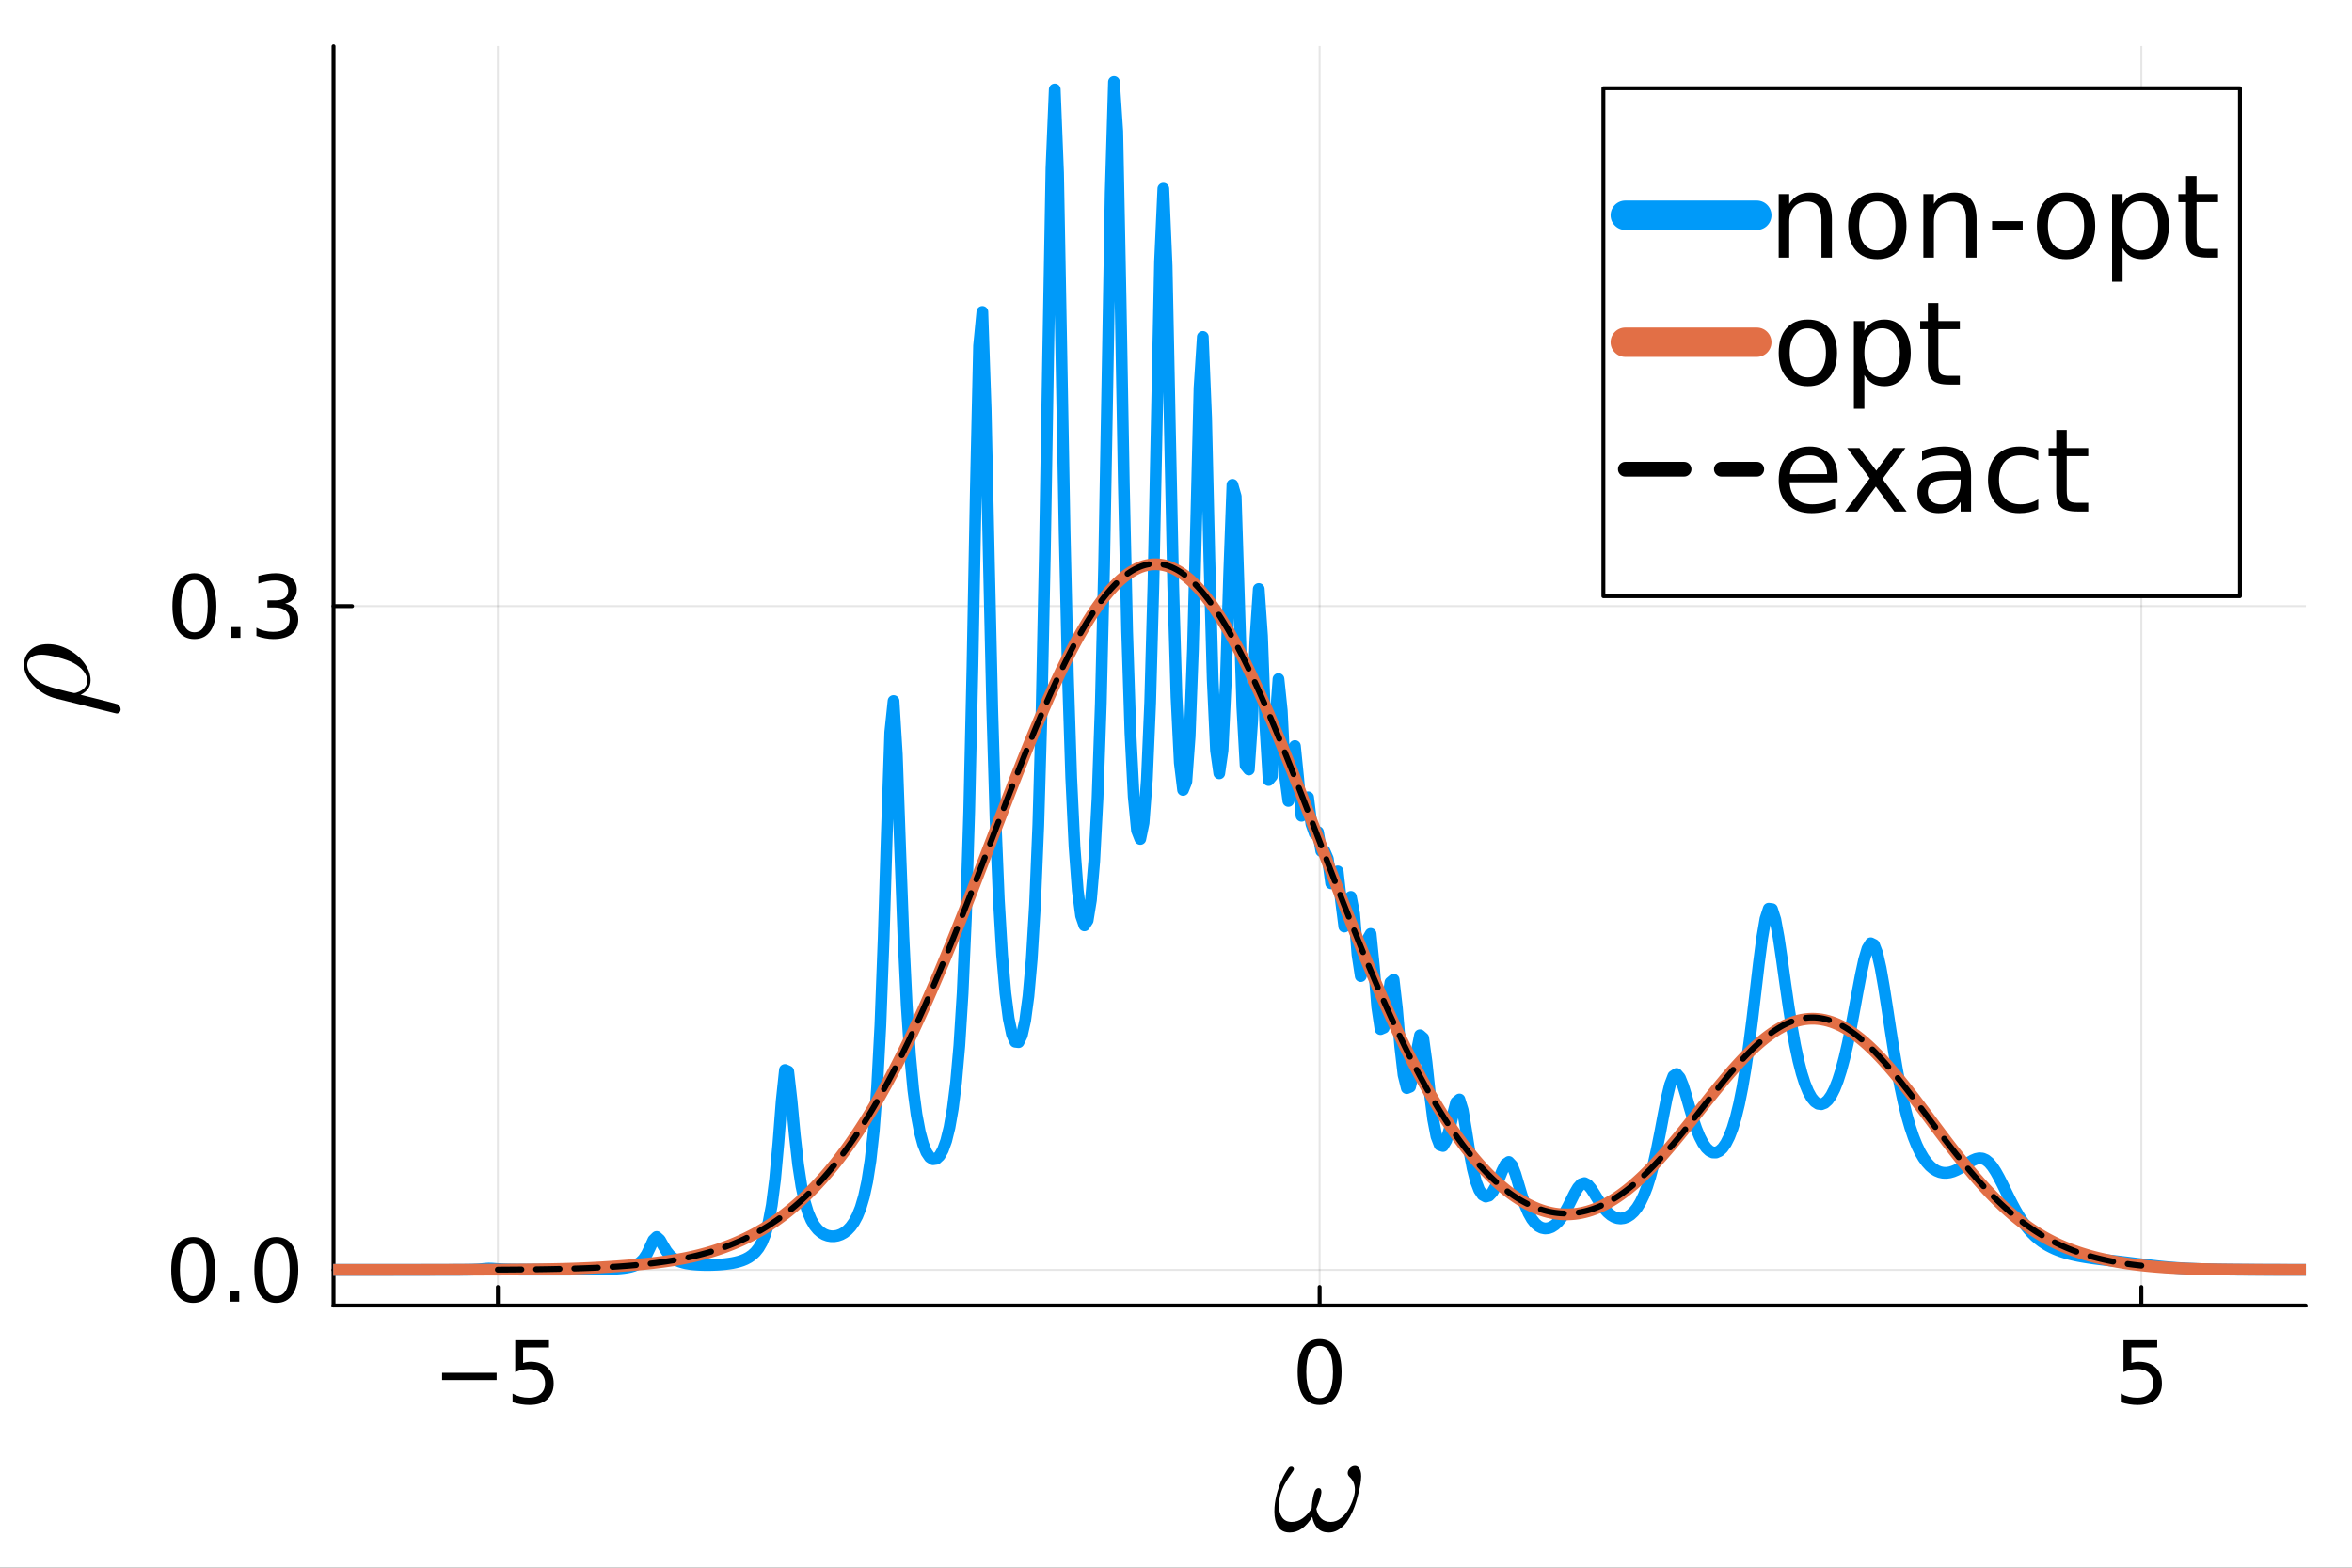 <?xml version="1.0" encoding="utf-8"?>
<svg xmlns="http://www.w3.org/2000/svg" xmlns:xlink="http://www.w3.org/1999/xlink" width="600" height="400" viewBox="0 0 2400 1600">
<rect x="0" y="0" width="2400" height="1600" fill="#333333" stroke="none"/>
<defs>
  <clipPath id="clip050">
    <rect x="0" y="0" width="2400" height="1600"/>
  </clipPath>
</defs>
<path clip-path="url(#clip050)" d="
M0 1600 L2400 1600 L2400 0 L0 0  Z
  " fill="#ffffff" fill-rule="evenodd" fill-opacity="1"/>
<defs>
  <clipPath id="clip051">
    <rect x="480" y="0" width="1681" height="1600"/>
  </clipPath>
</defs>
<defs>
  <clipPath id="clip052">
    <rect x="340" y="47" width="2013" height="1286"/>
  </clipPath>
</defs>
<path clip-path="url(#clip050)" d="
M340.34 1332.46 L2352.76 1332.46 L2352.76 47.244 L340.34 47.244  Z
  " fill="#ffffff" fill-rule="evenodd" fill-opacity="1"/>
<polyline clip-path="url(#clip052)" style="stroke:#000000; stroke-linecap:round; stroke-linejoin:round; stroke-width:2; stroke-opacity:0.1; fill:none" points="
  2185.05,1332.46 2185.05,47.244 
  "/>
<polyline clip-path="url(#clip052)" style="stroke:#000000; stroke-linecap:round; stroke-linejoin:round; stroke-width:2; stroke-opacity:0.1; fill:none" points="
  1346.55,1332.46 1346.55,47.244 
  "/>
<polyline clip-path="url(#clip052)" style="stroke:#000000; stroke-linecap:round; stroke-linejoin:round; stroke-width:2; stroke-opacity:0.1; fill:none" points="
  508.041,1332.46 508.041,47.244 
  "/>
<polyline clip-path="url(#clip050)" style="stroke:#000000; stroke-linecap:round; stroke-linejoin:round; stroke-width:4; stroke-opacity:1; fill:none" points="
  340.34,1332.46 2352.76,1332.46 
  "/>
<polyline clip-path="url(#clip050)" style="stroke:#000000; stroke-linecap:round; stroke-linejoin:round; stroke-width:4; stroke-opacity:1; fill:none" points="
  2185.05,1332.46 2185.05,1313.56 
  "/>
<polyline clip-path="url(#clip050)" style="stroke:#000000; stroke-linecap:round; stroke-linejoin:round; stroke-width:4; stroke-opacity:1; fill:none" points="
  1346.55,1332.46 1346.55,1313.56 
  "/>
<polyline clip-path="url(#clip050)" style="stroke:#000000; stroke-linecap:round; stroke-linejoin:round; stroke-width:4; stroke-opacity:1; fill:none" points="
  508.041,1332.46 508.041,1313.56 
  "/>
<path clip-path="url(#clip050)" d="M2166.83 1367.86 L2201.24 1367.86 L2201.24 1375.24 L2174.85 1375.24 L2174.85 1391.12 Q2176.76 1390.47 2178.67 1390.17 Q2180.58 1389.82 2182.49 1389.82 Q2193.34 1389.82 2199.68 1395.77 Q2206.02 1401.71 2206.02 1411.87 Q2206.02 1422.33 2199.51 1428.15 Q2193 1433.92 2181.15 1433.92 Q2177.07 1433.92 2172.82 1433.22 Q2168.61 1432.53 2164.09 1431.14 L2164.09 1422.33 Q2168 1424.46 2172.16 1425.5 Q2176.33 1426.54 2180.97 1426.54 Q2188.48 1426.54 2192.87 1422.59 Q2197.25 1418.64 2197.25 1411.87 Q2197.25 1405.1 2192.87 1401.15 Q2188.48 1397.2 2180.97 1397.2 Q2177.46 1397.2 2173.94 1397.98 Q2170.47 1398.76 2166.83 1400.41 L2166.83 1367.86 Z" fill="#000000" fill-rule="evenodd" fill-opacity="1" /><path clip-path="url(#clip050)" d="M1346.55 1373.63 Q1339.78 1373.63 1336.35 1380.32 Q1332.96 1386.96 1332.96 1400.32 Q1332.96 1413.65 1336.35 1420.33 Q1339.78 1426.97 1346.55 1426.97 Q1353.36 1426.97 1356.75 1420.33 Q1360.18 1413.65 1360.18 1400.32 Q1360.18 1386.96 1356.75 1380.32 Q1353.36 1373.63 1346.55 1373.63 M1346.55 1366.69 Q1357.44 1366.69 1363.17 1375.33 Q1368.94 1383.92 1368.94 1400.32 Q1368.94 1416.69 1363.17 1425.32 Q1357.44 1433.92 1346.55 1433.92 Q1335.65 1433.92 1329.88 1425.32 Q1324.15 1416.69 1324.15 1400.32 Q1324.15 1383.92 1329.88 1375.33 Q1335.65 1366.69 1346.55 1366.69 Z" fill="#000000" fill-rule="evenodd" fill-opacity="1" /><path clip-path="url(#clip050)" d="M451.119 1401.11 L506.761 1401.11 L506.761 1408.48 L451.119 1408.48 L451.119 1401.11 Z" fill="#000000" fill-rule="evenodd" fill-opacity="1" /><path clip-path="url(#clip050)" d="M525.771 1367.86 L560.19 1367.86 L560.19 1375.24 L533.801 1375.24 L533.801 1391.12 Q535.711 1390.47 537.62 1390.17 Q539.53 1389.82 541.44 1389.82 Q552.29 1389.82 558.627 1395.77 Q564.964 1401.71 564.964 1411.87 Q564.964 1422.33 558.454 1428.15 Q551.943 1433.92 540.094 1433.92 Q536.014 1433.92 531.761 1433.22 Q527.551 1432.53 523.037 1431.14 L523.037 1422.33 Q526.943 1424.46 531.11 1425.5 Q535.277 1426.54 539.921 1426.54 Q547.429 1426.54 551.813 1422.59 Q556.197 1418.64 556.197 1411.87 Q556.197 1405.1 551.813 1401.15 Q547.429 1397.2 539.921 1397.2 Q536.405 1397.2 532.889 1397.98 Q529.417 1398.76 525.771 1400.41 L525.771 1367.86 Z" fill="#000000" fill-rule="evenodd" fill-opacity="1" /><path clip-path="url(#clip050)" d="M1388.97 1506.65 Q1388.97 1513.46 1385.53 1526.64 Q1384.14 1532.35 1382.24 1537.54 Q1380.41 1542.67 1377.7 1547.64 Q1374.99 1552.62 1371.84 1556.21 Q1368.7 1559.72 1364.6 1561.92 Q1360.5 1564.11 1355.96 1564.11 Q1348.79 1564.11 1344.54 1559.87 Q1340.37 1555.55 1339.05 1548.16 Q1329.24 1564.11 1316.14 1564.11 Q1308.02 1564.11 1304.21 1558.33 Q1300.41 1552.47 1300.41 1542.67 Q1300.41 1534.39 1302.6 1525.83 Q1306.77 1509.58 1314.9 1498.24 Q1316 1496.92 1317.61 1496.92 Q1318.56 1496.92 1319 1497.21 Q1320.31 1498.02 1320.31 1499.33 Q1320.31 1500.29 1319.58 1501.24 Q1314.46 1508.34 1311.09 1514.41 Q1307.72 1520.49 1306.19 1526.64 Q1305.02 1531.91 1305.02 1536.37 Q1305.02 1543.91 1308.24 1548.59 Q1311.53 1553.28 1318.05 1553.28 Q1324.05 1553.28 1329.32 1549.55 Q1334.59 1545.74 1338.47 1539.37 Q1338.69 1532.42 1340.37 1525.83 Q1341.91 1518.8 1345.49 1518.8 Q1348.35 1518.8 1348.35 1522.68 Q1348.35 1524 1347.76 1526.64 Q1346.15 1533.59 1343.22 1539.81 Q1344.25 1545.89 1348.06 1549.62 Q1351.86 1553.28 1357.94 1553.28 Q1363.57 1553.28 1368.55 1549.18 Q1373.6 1545.08 1376.82 1539.08 Q1380.11 1533 1381.94 1525.83 Q1382.53 1523.42 1382.53 1520.34 Q1382.53 1512.14 1376.82 1507.09 Q1375.21 1505.48 1375.21 1503.36 Q1375.21 1500.87 1377.26 1498.6 Q1379.68 1496.19 1382.53 1496.19 Q1384.65 1496.19 1385.97 1497.5 Q1388.97 1500.14 1388.97 1506.65 Z" fill="#000000" fill-rule="evenodd" fill-opacity="1" /><polyline clip-path="url(#clip052)" style="stroke:#000000; stroke-linecap:round; stroke-linejoin:round; stroke-width:2; stroke-opacity:0.1; fill:none" points="
  340.34,618.604 2352.76,618.604 
  "/>
<polyline clip-path="url(#clip052)" style="stroke:#000000; stroke-linecap:round; stroke-linejoin:round; stroke-width:2; stroke-opacity:0.1; fill:none" points="
  340.34,1296.09 2352.76,1296.09 
  "/>
<polyline clip-path="url(#clip050)" style="stroke:#000000; stroke-linecap:round; stroke-linejoin:round; stroke-width:4; stroke-opacity:1; fill:none" points="
  340.34,1332.46 340.34,47.244 
  "/>
<polyline clip-path="url(#clip050)" style="stroke:#000000; stroke-linecap:round; stroke-linejoin:round; stroke-width:4; stroke-opacity:1; fill:none" points="
  340.34,618.604 359.238,618.604 
  "/>
<polyline clip-path="url(#clip050)" style="stroke:#000000; stroke-linecap:round; stroke-linejoin:round; stroke-width:4; stroke-opacity:1; fill:none" points="
  340.34,1296.09 359.238,1296.09 
  "/>
<path clip-path="url(#clip050)" d="M198.351 591.977 Q191.58 591.977 188.152 598.661 Q184.766 605.301 184.766 618.669 Q184.766 631.994 188.152 638.678 Q191.58 645.318 198.351 645.318 Q205.165 645.318 208.551 638.678 Q211.98 631.994 211.98 618.669 Q211.98 605.301 208.551 598.661 Q205.165 591.977 198.351 591.977 M198.351 585.032 Q209.245 585.032 214.974 593.669 Q220.747 602.263 220.747 618.669 Q220.747 635.032 214.974 643.669 Q209.245 652.263 198.351 652.263 Q187.457 652.263 181.685 643.669 Q175.955 635.032 175.955 618.669 Q175.955 602.263 181.685 593.669 Q187.457 585.032 198.351 585.032 Z" fill="#000000" fill-rule="evenodd" fill-opacity="1" /><path clip-path="url(#clip050)" d="M236.155 639.98 L245.313 639.98 L245.313 651.004 L236.155 651.004 L236.155 639.98 Z" fill="#000000" fill-rule="evenodd" fill-opacity="1" /><path clip-path="url(#clip050)" d="M290.972 616.065 Q297.266 617.411 300.781 621.664 Q304.34 625.917 304.34 632.167 Q304.34 641.759 297.743 647.011 Q291.146 652.263 278.993 652.263 Q274.913 652.263 270.573 651.438 Q266.276 650.657 261.675 649.051 L261.675 640.587 Q265.321 642.714 269.662 643.799 Q274.002 644.884 278.733 644.884 Q286.979 644.884 291.276 641.629 Q295.616 638.374 295.616 632.167 Q295.616 626.438 291.58 623.226 Q287.587 619.971 280.425 619.971 L272.873 619.971 L272.873 612.766 L280.773 612.766 Q287.24 612.766 290.668 610.206 Q294.097 607.602 294.097 602.74 Q294.097 597.749 290.538 595.102 Q287.023 592.411 280.425 592.411 Q276.823 592.411 272.7 593.192 Q268.576 593.973 263.629 595.622 L263.629 587.81 Q268.62 586.421 272.96 585.727 Q277.344 585.032 281.207 585.032 Q291.189 585.032 297.005 589.589 Q302.821 594.103 302.821 601.829 Q302.821 607.211 299.739 610.944 Q296.658 614.633 290.972 616.065 Z" fill="#000000" fill-rule="evenodd" fill-opacity="1" /><path clip-path="url(#clip050)" d="M197.136 1269.47 Q190.365 1269.47 186.936 1276.15 Q183.551 1282.79 183.551 1296.16 Q183.551 1309.48 186.936 1316.17 Q190.365 1322.81 197.136 1322.81 Q203.95 1322.81 207.335 1316.17 Q210.764 1309.48 210.764 1296.16 Q210.764 1282.79 207.335 1276.15 Q203.95 1269.47 197.136 1269.47 M197.136 1262.52 Q208.03 1262.52 213.759 1271.16 Q219.532 1279.75 219.532 1296.16 Q219.532 1312.52 213.759 1321.16 Q208.03 1329.75 197.136 1329.75 Q186.242 1329.75 180.469 1321.16 Q174.74 1312.52 174.74 1296.16 Q174.74 1279.75 180.469 1271.16 Q186.242 1262.52 197.136 1262.52 Z" fill="#000000" fill-rule="evenodd" fill-opacity="1" /><path clip-path="url(#clip050)" d="M234.939 1317.47 L244.097 1317.47 L244.097 1328.49 L234.939 1328.49 L234.939 1317.47 Z" fill="#000000" fill-rule="evenodd" fill-opacity="1" /><path clip-path="url(#clip050)" d="M281.944 1269.47 Q275.174 1269.47 271.745 1276.15 Q268.359 1282.79 268.359 1296.16 Q268.359 1309.48 271.745 1316.17 Q275.174 1322.81 281.944 1322.81 Q288.759 1322.81 292.144 1316.17 Q295.573 1309.48 295.573 1296.16 Q295.573 1282.79 292.144 1276.15 Q288.759 1269.47 281.944 1269.47 M281.944 1262.52 Q292.838 1262.52 298.568 1271.16 Q304.34 1279.75 304.34 1296.16 Q304.34 1312.52 298.568 1321.16 Q292.838 1329.75 281.944 1329.75 Q271.05 1329.75 265.278 1321.16 Q259.549 1312.52 259.549 1296.16 Q259.549 1279.75 265.278 1271.16 Q271.05 1262.52 281.944 1262.52 Z" fill="#000000" fill-rule="evenodd" fill-opacity="1" /><path clip-path="url(#clip050)" d="M48.927 657.422 Q59.76 657.422 69.934 662.985 Q80.108 668.474 86.257 677.111 Q92.405 685.675 92.405 694.312 Q92.405 704.047 82.304 709.098 Q118.975 718.247 119.926 718.759 Q123.074 720.882 123.074 723.956 Q123.074 725.859 121.903 727.03 Q120.805 728.202 119.048 728.202 Q118.462 728.128 116.632 727.689 L57.71 713.05 Q44.023 709.683 34.288 699.509 Q24.48 689.262 24.48 678.282 Q24.48 669.572 30.994 663.497 Q37.508 657.422 48.927 657.422 M42.486 668.182 Q35.166 668.182 31.506 671.109 Q27.774 674.037 27.774 678.575 Q27.774 682.747 31.141 687.798 Q34.508 692.775 41.973 697.167 Q46.292 699.509 51.635 701.193 Q56.978 702.876 70.154 706.17 Q75.424 707.341 75.716 707.341 Q76.302 707.341 77.62 707.048 Q78.937 706.682 80.987 705.804 Q82.963 704.852 84.719 703.535 Q86.476 702.217 87.794 699.802 Q89.038 697.386 89.038 694.459 Q89.038 689.921 85.378 685.09 Q81.645 680.186 74.838 676.599 Q69.348 673.598 59.028 670.89 Q48.634 668.182 42.486 668.182 Z" fill="#000000" fill-rule="evenodd" fill-opacity="1" /><polyline clip-path="url(#clip052)" style="stroke:#009af9; stroke-linecap:round; stroke-linejoin:round; stroke-width:12; stroke-opacity:1; fill:none" points="
  -330.465,1296.09 -327.108,1296.09 -323.75,1296.09 -320.393,1296.09 -317.036,1296.09 -313.678,1296.09 -310.321,1296.09 -306.963,1296.09 -303.606,1296.09 -300.249,1296.09 
  -296.891,1296.09 -293.534,1296.09 -290.176,1296.09 -286.819,1296.08 -283.462,1296.08 -280.104,1296.08 -276.747,1296.08 -273.39,1296.08 -270.032,1296.08 -266.675,1296.08 
  -263.317,1296.08 -259.96,1296.08 -256.603,1296.08 -253.245,1296.08 -249.888,1296.08 -246.531,1296.08 -243.173,1296.08 -239.816,1296.08 -236.458,1296.08 -233.101,1296.08 
  -229.744,1296.08 -226.386,1296.08 -223.029,1296.08 -219.671,1296.08 -216.314,1296.08 -212.957,1296.08 -209.599,1296.08 -206.242,1296.08 -202.885,1296.08 -199.527,1296.08 
  -196.17,1296.08 -192.812,1296.08 -189.455,1296.08 -186.098,1296.08 -182.74,1296.08 -179.383,1296.08 -176.025,1296.08 -172.668,1296.08 -169.311,1296.08 -165.953,1296.08 
  -162.596,1296.08 -159.239,1296.08 -155.881,1296.08 -152.524,1296.08 -149.166,1296.08 -145.809,1296.08 -142.452,1296.08 -139.094,1296.08 -135.737,1296.08 -132.379,1296.08 
  -129.022,1296.08 -125.665,1296.08 -122.307,1296.08 -118.95,1296.08 -115.593,1296.08 -112.235,1296.08 -108.878,1296.08 -105.52,1296.08 -102.163,1296.08 -98.806,1296.08 
  -95.448,1296.08 -92.091,1296.08 -88.734,1296.08 -85.376,1296.08 -82.019,1296.08 -78.661,1296.08 -75.304,1296.08 -71.947,1296.08 -68.589,1296.08 -65.232,1296.08 
  -61.874,1296.08 -58.517,1296.08 -55.16,1296.08 -51.802,1296.08 -48.445,1296.08 -45.087,1296.08 -41.73,1296.08 -38.373,1296.08 -35.015,1296.08 -31.658,1296.08 
  -28.301,1296.08 -24.943,1296.08 -21.586,1296.08 -18.228,1296.08 -14.871,1296.08 -11.514,1296.08 -8.156,1296.08 -4.799,1296.08 -1.442,1296.08 1.916,1296.08 
  5.273,1296.08 8.631,1296.08 11.988,1296.08 15.345,1296.08 18.703,1296.08 22.06,1296.08 25.418,1296.08 28.775,1296.08 32.132,1296.08 35.49,1296.08 
  38.847,1296.08 42.205,1296.08 45.562,1296.08 48.919,1296.08 52.277,1296.08 55.634,1296.08 58.991,1296.08 62.349,1296.08 65.706,1296.08 69.064,1296.08 
  72.421,1296.08 75.778,1296.08 79.136,1296.08 82.493,1296.08 85.85,1296.08 89.208,1296.08 92.565,1296.08 95.923,1296.08 99.28,1296.08 102.637,1296.08 
  105.995,1296.08 109.352,1296.08 112.71,1296.08 116.067,1296.08 119.424,1296.08 122.782,1296.08 126.139,1296.08 129.496,1296.08 132.854,1296.08 136.211,1296.08 
  139.569,1296.08 142.926,1296.08 146.283,1296.08 149.641,1296.08 152.998,1296.08 156.356,1296.08 159.713,1296.08 163.07,1296.08 166.428,1296.07 169.785,1296.07 
  173.142,1296.07 176.5,1296.07 179.857,1296.07 183.215,1296.07 186.572,1296.07 189.929,1296.07 193.287,1296.07 196.644,1296.07 200.002,1296.07 203.359,1296.07 
  206.716,1296.07 210.074,1296.07 213.431,1296.07 216.788,1296.07 220.146,1296.07 223.503,1296.07 226.861,1296.07 230.218,1296.07 233.575,1296.07 236.933,1296.07 
  240.29,1296.07 243.648,1296.07 247.005,1296.07 250.362,1296.07 253.72,1296.07 257.077,1296.07 260.434,1296.07 263.792,1296.07 267.149,1296.07 270.507,1296.07 
  273.864,1296.07 277.221,1296.07 280.579,1296.07 283.936,1296.07 287.293,1296.07 290.651,1296.07 294.008,1296.07 297.366,1296.07 300.723,1296.07 304.08,1296.07 
  307.438,1296.07 310.795,1296.07 314.153,1296.07 317.51,1296.07 320.867,1296.07 324.225,1296.07 327.582,1296.07 330.939,1296.07 334.297,1296.07 337.654,1296.07 
  341.012,1296.07 344.369,1296.06 347.726,1296.06 351.084,1296.06 354.441,1296.06 357.799,1296.06 361.156,1296.06 364.513,1296.06 367.871,1296.06 371.228,1296.06 
  374.585,1296.06 377.943,1296.06 381.3,1296.06 384.658,1296.06 388.015,1296.06 391.372,1296.06 394.73,1296.06 398.087,1296.06 401.445,1296.06 404.802,1296.06 
  408.159,1296.06 411.517,1296.06 414.874,1296.06 418.231,1296.05 421.589,1296.05 424.946,1296.05 428.304,1296.05 431.661,1296.05 435.018,1296.05 438.376,1296.05 
  441.733,1296.04 445.091,1296.04 448.448,1296.04 451.805,1296.03 455.163,1296.03 458.52,1296.02 461.877,1296.02 465.235,1296 468.592,1295.99 471.95,1295.97 
  475.307,1295.94 478.664,1295.89 482.022,1295.82 485.379,1295.71 488.737,1295.53 492.094,1295.25 495.451,1294.91 498.809,1294.71 502.166,1294.81 505.523,1295.06 
  508.881,1295.29 512.238,1295.46 515.596,1295.58 518.953,1295.66 522.31,1295.72 525.668,1295.76 529.025,1295.79 532.383,1295.81 535.74,1295.82 539.097,1295.84 
  542.455,1295.84 545.812,1295.85 549.169,1295.85 552.527,1295.85 555.884,1295.85 559.242,1295.85 562.599,1295.85 565.956,1295.84 569.314,1295.84 572.671,1295.83 
  576.028,1295.82 579.386,1295.81 582.743,1295.79 586.101,1295.77 589.458,1295.75 592.815,1295.73 596.173,1295.7 599.53,1295.67 602.888,1295.63 606.245,1295.58 
  609.602,1295.53 612.96,1295.46 616.317,1295.38 619.674,1295.27 623.032,1295.15 626.389,1294.98 629.747,1294.78 633.104,1294.51 636.461,1294.15 639.819,1293.66 
  643.176,1292.98 646.534,1292.01 649.891,1290.58 653.248,1288.44 656.606,1285.14 659.963,1280.12 663.32,1273.12 666.678,1265.75 670.035,1262.46 673.393,1265.48 
  676.75,1271.45 680.107,1276.99 683.465,1281.15 686.822,1284.08 690.18,1286.14 693.537,1287.61 696.894,1288.67 700.252,1289.44 703.609,1290 706.966,1290.42 
  710.324,1290.71 713.681,1290.92 717.039,1291.04 720.396,1291.1 723.753,1291.09 727.111,1291.02 730.468,1290.9 733.826,1290.71 737.183,1290.45 740.54,1290.11 
  743.898,1289.67 747.255,1289.13 750.612,1288.44 753.97,1287.58 757.327,1286.5 760.685,1285.12 764.042,1283.33 767.399,1281.01 770.757,1277.92 774.114,1273.73 
  777.472,1267.92 780.829,1259.67 784.186,1247.69 787.544,1229.95 790.901,1203.73 794.258,1166.94 797.616,1123.62 800.973,1092.03 804.331,1093.54 807.688,1123.04 
  811.045,1158.83 814.403,1188.68 817.76,1210.64 821.117,1226.24 824.475,1237.31 827.832,1245.22 831.19,1250.91 834.547,1255.01 837.904,1257.92 841.262,1259.91 
  844.619,1261.14 847.977,1261.73 851.334,1261.73 854.691,1261.14 858.049,1259.96 861.406,1258.12 864.763,1255.51 868.121,1251.97 871.478,1247.24 874.836,1240.96 
  878.193,1232.59 881.55,1221.31 884.908,1205.9 888.265,1184.44 891.623,1153.99 894.98,1110.09 898.337,1046.61 901.695,957.788 905.052,847.365 908.409,747.421 
  911.767,715.451 915.124,769.856 918.482,865.005 921.839,955.434 925.196,1025.58 928.554,1076.26 931.911,1112.16 935.269,1137.51 938.626,1155.38 941.983,1167.78 
  945.341,1176.06 948.698,1181.02 952.055,1183.16 955.413,1182.69 958.77,1179.59 962.128,1173.63 965.485,1164.3 968.842,1150.74 972.2,1131.62 975.557,1104.83 
  978.915,1067.17 982.272,1013.7 985.629,937.19 988.987,828.285 992.344,679.8 995.701,502.593 999.059,352.957 1002.42,318.332 1005.77,417.257 1009.13,575.05 
  1012.49,722.418 1015.85,836.091 1019.2,917.645 1022.56,974.571 1025.92,1013.61 1029.28,1039.55 1032.63,1055.48 1035.99,1063.22 1039.35,1063.61 1042.7,1056.68 
  1046.06,1041.64 1049.42,1016.74 1052.78,978.889 1056.13,923.173 1059.49,842.138 1062.85,725.704 1066.21,564.377 1069.56,363.148 1072.92,171.816 1076.28,91.31 
  1079.64,176.356 1082.99,358.701 1086.35,543.628 1089.71,689.605 1093.07,793.566 1096.42,863.875 1099.78,908.959 1103.14,934.702 1106.5,944.447 1109.85,939.355 
  1113.21,918.566 1116.57,879.019 1119.92,814.985 1123.28,717.753 1126.64,577.361 1130,392.373 1133.35,196.85 1136.71,83.618 1140.07,134.14 1143.43,305.383 
  1146.78,493.891 1150.14,644.207 1153.5,748.134 1156.86,813.238 1160.21,847.662 1163.57,856.208 1166.93,839.841 1170.29,795.669 1173.64,717.051 1177,595.758 
  1180.36,432.743 1183.71,266.888 1187.07,192.594 1190.43,271.377 1193.79,437.874 1197.14,597.181 1200.5,711.114 1203.86,778.542 1207.22,806.201 1210.57,797.756 
  1213.93,751.62 1217.29,662.637 1220.65,532.028 1224,395.898 1227.36,343.867 1230.72,426.481 1234.08,571.048 1237.43,693.215 1240.79,765.827 1244.15,789.273 
  1247.51,765.84 1250.86,694.955 1254.22,586.473 1257.58,494.825 1260.93,506.586 1264.29,612.702 1267.65,720.956 1271.01,781.208 1274.36,785.39 1277.72,735.983 
  1281.08,651.865 1284.44,601.144 1287.79,649.011 1291.15,740.499 1294.51,796.144 1297.87,792.149 1301.22,738.932 1304.58,693.06 1307.94,725.341 1311.3,792.445 
  1314.65,817.422 1318.01,788.803 1321.37,761.441 1324.73,794.657 1328.08,832.587 1331.44,824.33 1334.8,813.719 1338.15,841.111 1341.51,850.642 1344.87,849.133 
  1348.23,868.579 1351.58,868.666 1354.94,876.394 1358.3,901.524 1361.66,897.286 1365.01,889.359 1368.37,919.368 1371.73,945.659 1375.09,935.912 1378.44,915.341 
  1381.8,932.558 1385.16,974.313 1388.52,996.249 1391.87,986.112 1395.23,959.062 1398.59,953.134 1401.94,986.406 1405.3,1027.75 1408.66,1050.32 1412.02,1048.89 
  1415.37,1027.96 1418.73,1002.7 1422.09,999.865 1425.45,1028.97 1428.8,1068.09 1432.16,1097.08 1435.52,1110.54 1438.88,1109.19 1442.23,1095.2 1445.59,1073.61 
  1448.95,1056.58 1452.31,1059.53 1455.66,1084.01 1459.02,1115.73 1462.38,1142.31 1465.74,1159.81 1469.09,1168.56 1472.45,1169.65 1475.81,1163.96 1479.16,1152.46 
  1482.52,1137.6 1485.88,1124.91 1489.24,1122.12 1492.59,1132.98 1495.95,1153 1499.31,1174.42 1502.67,1192.41 1506.02,1205.63 1509.38,1214.41 1512.74,1219.43 
  1516.1,1221.29 1519.45,1220.34 1522.81,1216.83 1526.17,1210.96 1529.53,1203.26 1532.88,1194.96 1536.24,1188.26 1539.6,1185.89 1542.95,1189.45 1546.31,1198.13 
  1549.67,1209.34 1553.03,1220.57 1556.38,1230.34 1559.74,1238.19 1563.1,1244.15 1566.46,1248.47 1569.81,1251.39 1573.17,1253.12 1576.53,1253.81 1579.89,1253.53 
  1583.24,1252.32 1586.6,1250.16 1589.96,1247.01 1593.32,1242.82 1596.67,1237.59 1600.03,1231.44 1603.39,1224.7 1606.75,1217.99 1610.1,1212.25 1613.46,1208.51 
  1616.82,1207.46 1620.17,1209.19 1623.53,1213.09 1626.89,1218.24 1630.25,1223.73 1633.6,1228.93 1636.96,1233.48 1640.32,1237.21 1643.68,1240.06 1647.03,1242.07 
  1650.39,1243.25 1653.75,1243.62 1657.11,1243.2 1660.46,1241.95 1663.82,1239.83 1667.18,1236.73 1670.54,1232.54 1673.89,1227.08 1677.25,1220.13 1680.61,1211.44 
  1683.97,1200.76 1687.32,1187.89 1690.68,1172.81 1694.04,1155.88 1697.39,1138.06 1700.75,1121.03 1704.11,1107.06 1707.47,1098.34 1710.82,1096.08 1714.18,1099.96 
  1717.54,1108.41 1720.9,1119.38 1724.25,1131.05 1727.61,1142.16 1730.97,1151.98 1734.33,1160.19 1737.68,1166.68 1741.04,1171.47 1744.4,1174.64 1747.76,1176.23 
  1751.11,1176.27 1754.47,1174.77 1757.83,1171.67 1761.18,1166.86 1764.54,1160.19 1767.9,1151.44 1771.26,1140.33 1774.61,1126.56 1777.97,1109.81 1781.33,1089.82 
  1784.69,1066.5 1788.04,1040.18 1791.4,1011.81 1794.76,983.273 1798.12,957.45 1801.47,937.804 1804.83,927.423 1808.19,927.843 1811.55,938.402 1814.9,956.611 
  1818.26,979.227 1821.62,1003.28 1824.98,1026.59 1828.33,1047.88 1831.69,1066.53 1835.05,1082.37 1838.4,1095.46 1841.76,1106 1845.12,1114.19 1848.48,1120.23 
  1851.83,1124.3 1855.19,1126.52 1858.55,1126.98 1861.91,1125.71 1865.26,1122.71 1868.62,1117.95 1871.98,1111.36 1875.34,1102.85 1878.69,1092.34 1882.05,1079.79 
  1885.41,1065.22 1888.77,1048.82 1892.12,1031.03 1895.48,1012.63 1898.84,994.866 1902.2,979.382 1905.55,968.076 1908.91,962.694 1912.27,964.337 1915.62,973.074 
  1918.98,987.899 1922.34,1007.06 1925.7,1028.58 1929.05,1050.68 1932.41,1072.04 1935.77,1091.84 1939.13,1109.66 1942.48,1125.35 1945.84,1138.96 1949.2,1150.63 
  1952.56,1160.55 1955.91,1168.9 1959.27,1175.88 1962.63,1181.63 1965.99,1186.29 1969.34,1190 1972.7,1192.84 1976.06,1194.91 1979.41,1196.26 1982.77,1196.96 
  1986.13,1197.05 1989.49,1196.59 1992.84,1195.64 1996.2,1194.24 1999.56,1192.47 2002.92,1190.44 2006.27,1188.27 2009.63,1186.13 2012.99,1184.23 2016.35,1182.81 
  2019.7,1182.13 2023.06,1182.43 2026.42,1183.91 2029.78,1186.67 2033.13,1190.69 2036.49,1195.84 2039.85,1201.86 2043.21,1208.46 2046.56,1215.32 2049.92,1222.17 
  2053.28,1228.78 2056.63,1235.01 2059.99,1240.76 2063.35,1245.98 2066.71,1250.67 2070.06,1254.85 2073.42,1258.56 2076.78,1261.84 2080.14,1264.73 2083.49,1267.28 
  2086.85,1269.52 2090.21,1271.5 2093.57,1273.25 2096.92,1274.8 2100.28,1276.17 2103.64,1277.38 2107,1278.47 2110.35,1279.44 2113.71,1280.31 2117.07,1281.09 
  2120.42,1281.8 2123.78,1282.44 2127.14,1283.03 2130.5,1283.57 2133.85,1284.07 2137.21,1284.54 2140.57,1284.98 2143.93,1285.4 2147.28,1285.8 2150.64,1286.2 
  2154,1286.59 2157.36,1286.98 2160.71,1287.36 2164.07,1287.75 2167.43,1288.15 2170.79,1288.55 2174.14,1288.96 2177.5,1289.38 2180.86,1289.8 2184.22,1290.22 
  2187.57,1290.64 2190.93,1291.05 2194.29,1291.45 2197.64,1291.85 2201,1292.23 2204.36,1292.59 2207.72,1292.93 2211.07,1293.24 2214.43,1293.54 2217.79,1293.81 
  2221.15,1294.06 2224.5,1294.28 2227.86,1294.48 2231.22,1294.66 2234.58,1294.83 2237.93,1294.97 2241.29,1295.1 2244.65,1295.22 2248.01,1295.32 2251.36,1295.4 
  2254.72,1295.48 2258.08,1295.55 2261.44,1295.61 2264.79,1295.67 2268.15,1295.71 2271.51,1295.75 2274.86,1295.79 2278.22,1295.82 2281.58,1295.85 2284.94,1295.87 
  2288.29,1295.89 2291.65,1295.91 2295.01,1295.93 2298.37,1295.94 2301.72,1295.96 2305.08,1295.97 2308.44,1295.98 2311.8,1295.99 2315.15,1296 2318.51,1296 
  2321.87,1296.01 2325.23,1296.01 2328.58,1296.02 2331.94,1296.02 2335.3,1296.03 2338.65,1296.03 2342.01,1296.03 2345.37,1296.04 2348.73,1296.04 2352.08,1296.04 
  2355.44,1296.05 2358.8,1296.05 2362.16,1296.05 2365.51,1296.05 2368.87,1296.05 2372.23,1296.05 2375.59,1296.05 2378.94,1296.06 2382.3,1296.06 2385.66,1296.06 
  2389.02,1296.06 2392.37,1296.06 2395.73,1296.06 2399.09,1296.06 2402.45,1296.06 2405.8,1296.06 2409.16,1296.06 2412.52,1296.06 2415.87,1296.06 2419.23,1296.07 
  2422.59,1296.07 2425.95,1296.07 2429.3,1296.07 2432.66,1296.07 2436.02,1296.07 2439.38,1296.07 2442.73,1296.07 2446.09,1296.07 2449.45,1296.07 2452.81,1296.07 
  2456.16,1296.07 2459.52,1296.07 2462.88,1296.07 2466.24,1296.07 2469.59,1296.07 2472.95,1296.07 2476.31,1296.07 2479.67,1296.07 2483.02,1296.07 2486.38,1296.07 
  2489.74,1296.07 2493.09,1296.07 2496.45,1296.07 2499.81,1296.07 2503.17,1296.07 2506.52,1296.07 2509.88,1296.07 2513.24,1296.07 2516.6,1296.07 2519.95,1296.07 
  2523.31,1296.07 2526.67,1296.07 2530.03,1296.07 2533.38,1296.07 2536.74,1296.07 2540.1,1296.07 2543.46,1296.08 2546.81,1296.08 2550.17,1296.08 2553.53,1296.08 
  2556.88,1296.08 2560.24,1296.08 2563.6,1296.08 2566.96,1296.08 2570.31,1296.08 2573.67,1296.08 2577.03,1296.08 2580.39,1296.08 2583.74,1296.08 2587.1,1296.08 
  2590.46,1296.08 2593.82,1296.08 2597.17,1296.08 2600.53,1296.08 2603.89,1296.08 2607.25,1296.08 2610.6,1296.08 2613.96,1296.08 2617.32,1296.08 2620.68,1296.08 
  2624.03,1296.08 2627.39,1296.08 2630.75,1296.08 2634.1,1296.08 2637.46,1296.08 2640.82,1296.08 2644.18,1296.08 2647.53,1296.08 2650.89,1296.08 2654.25,1296.08 
  2657.61,1296.08 2660.96,1296.08 2664.32,1296.08 2667.68,1296.08 2671.04,1296.08 2674.39,1296.08 2677.75,1296.08 2681.11,1296.08 2684.47,1296.08 2687.82,1296.08 
  2691.18,1296.08 2694.54,1296.08 2697.89,1296.08 2701.25,1296.08 2704.61,1296.08 2707.97,1296.08 2711.32,1296.08 2714.68,1296.08 2718.04,1296.08 2721.4,1296.08 
  2724.75,1296.08 2728.11,1296.08 2731.47,1296.08 2734.83,1296.08 2738.18,1296.08 2741.54,1296.08 2744.9,1296.08 2748.26,1296.08 2751.61,1296.08 2754.97,1296.08 
  2758.33,1296.08 2761.69,1296.08 2765.04,1296.08 2768.4,1296.08 2771.76,1296.08 2775.11,1296.08 2778.47,1296.08 2781.83,1296.08 2785.19,1296.08 2788.54,1296.08 
  2791.9,1296.08 2795.26,1296.08 2798.62,1296.08 2801.97,1296.08 2805.33,1296.08 2808.69,1296.08 2812.05,1296.08 2815.4,1296.08 2818.76,1296.08 2822.12,1296.08 
  2825.48,1296.08 2828.83,1296.08 2832.19,1296.08 2835.55,1296.08 2838.91,1296.08 2842.26,1296.08 2845.62,1296.08 2848.98,1296.08 2852.33,1296.08 2855.69,1296.08 
  2859.05,1296.08 2862.41,1296.08 2865.76,1296.08 2869.12,1296.08 2872.48,1296.08 2875.84,1296.08 2879.19,1296.08 2882.55,1296.08 2885.91,1296.08 2889.27,1296.08 
  2892.62,1296.08 2895.98,1296.08 2899.34,1296.08 2902.7,1296.08 2906.05,1296.08 2909.41,1296.08 2912.77,1296.08 2916.12,1296.08 2919.48,1296.08 2922.84,1296.08 
  2926.2,1296.08 2929.55,1296.08 2932.91,1296.08 2936.27,1296.08 2939.63,1296.08 2942.98,1296.08 2946.34,1296.08 2949.7,1296.08 2953.06,1296.08 2956.41,1296.09 
  2959.77,1296.09 2963.13,1296.09 2966.49,1296.09 2969.84,1296.09 2973.2,1296.09 2976.56,1296.09 2979.92,1296.09 2983.27,1296.09 2986.63,1296.09 2989.99,1296.09 
  2993.34,1296.09 2996.7,1296.09 3000.06,1296.09 3003.42,1296.09 3006.77,1296.09 3010.13,1296.09 3013.49,1296.09 3016.85,1296.09 3020.2,1296.09 3023.56,1296.09 
  
  "/>
<polyline clip-path="url(#clip052)" style="stroke:#e26f46; stroke-linecap:round; stroke-linejoin:round; stroke-width:12; stroke-opacity:1; fill:none" points="
  -330.465,1296.09 -327.108,1296.09 -323.75,1296.09 -320.393,1296.09 -317.036,1296.09 -313.678,1296.09 -310.321,1296.09 -306.963,1296.09 -303.606,1296.09 -300.249,1296.09 
  -296.891,1296.09 -293.534,1296.09 -290.176,1296.09 -286.819,1296.08 -283.462,1296.08 -280.104,1296.08 -276.747,1296.08 -273.39,1296.08 -270.032,1296.08 -266.675,1296.08 
  -263.317,1296.08 -259.96,1296.08 -256.603,1296.08 -253.245,1296.08 -249.888,1296.08 -246.531,1296.08 -243.173,1296.08 -239.816,1296.08 -236.458,1296.08 -233.101,1296.08 
  -229.744,1296.08 -226.386,1296.08 -223.029,1296.08 -219.671,1296.08 -216.314,1296.08 -212.957,1296.08 -209.599,1296.08 -206.242,1296.08 -202.885,1296.08 -199.527,1296.08 
  -196.17,1296.08 -192.812,1296.08 -189.455,1296.08 -186.098,1296.08 -182.74,1296.08 -179.383,1296.08 -176.025,1296.08 -172.668,1296.08 -169.311,1296.08 -165.953,1296.08 
  -162.596,1296.08 -159.239,1296.08 -155.881,1296.08 -152.524,1296.08 -149.166,1296.08 -145.809,1296.08 -142.452,1296.08 -139.094,1296.08 -135.737,1296.08 -132.379,1296.08 
  -129.022,1296.08 -125.665,1296.08 -122.307,1296.08 -118.95,1296.08 -115.593,1296.08 -112.235,1296.08 -108.878,1296.08 -105.52,1296.08 -102.163,1296.08 -98.806,1296.08 
  -95.448,1296.08 -92.091,1296.08 -88.734,1296.08 -85.376,1296.08 -82.019,1296.08 -78.661,1296.08 -75.304,1296.08 -71.947,1296.08 -68.589,1296.08 -65.232,1296.08 
  -61.874,1296.08 -58.517,1296.08 -55.16,1296.08 -51.802,1296.08 -48.445,1296.08 -45.087,1296.08 -41.73,1296.08 -38.373,1296.08 -35.015,1296.08 -31.658,1296.08 
  -28.301,1296.08 -24.943,1296.08 -21.586,1296.08 -18.228,1296.08 -14.871,1296.08 -11.514,1296.08 -8.156,1296.08 -4.799,1296.08 -1.442,1296.08 1.916,1296.08 
  5.273,1296.08 8.631,1296.08 11.988,1296.08 15.345,1296.08 18.703,1296.08 22.06,1296.08 25.418,1296.08 28.775,1296.08 32.132,1296.08 35.49,1296.08 
  38.847,1296.08 42.205,1296.08 45.562,1296.08 48.919,1296.08 52.277,1296.08 55.634,1296.08 58.991,1296.08 62.349,1296.08 65.706,1296.08 69.064,1296.08 
  72.421,1296.08 75.778,1296.08 79.136,1296.08 82.493,1296.08 85.85,1296.08 89.208,1296.08 92.565,1296.08 95.923,1296.08 99.28,1296.08 102.637,1296.08 
  105.995,1296.08 109.352,1296.08 112.71,1296.08 116.067,1296.08 119.424,1296.08 122.782,1296.08 126.139,1296.08 129.496,1296.08 132.854,1296.08 136.211,1296.08 
  139.569,1296.08 142.926,1296.08 146.283,1296.08 149.641,1296.08 152.998,1296.08 156.356,1296.08 159.713,1296.08 163.07,1296.08 166.428,1296.07 169.785,1296.07 
  173.142,1296.07 176.5,1296.07 179.857,1296.07 183.215,1296.07 186.572,1296.07 189.929,1296.07 193.287,1296.07 196.644,1296.07 200.002,1296.07 203.359,1296.07 
  206.716,1296.07 210.074,1296.07 213.431,1296.07 216.788,1296.07 220.146,1296.07 223.503,1296.07 226.861,1296.07 230.218,1296.07 233.575,1296.07 236.933,1296.07 
  240.29,1296.07 243.648,1296.07 247.005,1296.07 250.362,1296.07 253.72,1296.07 257.077,1296.07 260.434,1296.07 263.792,1296.07 267.149,1296.07 270.507,1296.07 
  273.864,1296.07 277.221,1296.07 280.579,1296.07 283.936,1296.07 287.293,1296.07 290.651,1296.07 294.008,1296.07 297.366,1296.07 300.723,1296.07 304.08,1296.07 
  307.438,1296.07 310.795,1296.07 314.153,1296.07 317.51,1296.07 320.867,1296.07 324.225,1296.07 327.582,1296.07 330.939,1296.07 334.297,1296.06 337.654,1296.06 
  341.012,1296.06 344.369,1296.06 347.726,1296.06 351.084,1296.06 354.441,1296.06 357.799,1296.06 361.156,1296.06 364.513,1296.06 367.871,1296.06 371.228,1296.06 
  374.585,1296.06 377.943,1296.06 381.3,1296.06 384.658,1296.05 388.015,1296.05 391.372,1296.05 394.73,1296.05 398.087,1296.05 401.445,1296.05 404.802,1296.04 
  408.159,1296.04 411.517,1296.04 414.874,1296.04 418.231,1296.03 421.589,1296.03 424.946,1296.02 428.304,1296.02 431.661,1296.01 435.018,1296.01 438.376,1296 
  441.733,1295.99 445.091,1295.98 448.448,1295.98 451.805,1295.97 455.163,1295.96 458.52,1295.95 461.877,1295.94 465.235,1295.93 468.592,1295.93 471.95,1295.92 
  475.307,1295.91 478.664,1295.9 482.022,1295.89 485.379,1295.88 488.737,1295.87 492.094,1295.86 495.451,1295.85 498.809,1295.84 502.166,1295.83 505.523,1295.82 
  508.881,1295.81 512.238,1295.79 515.596,1295.78 518.953,1295.76 522.31,1295.74 525.668,1295.72 529.025,1295.7 532.383,1295.67 535.74,1295.65 539.097,1295.62 
  542.455,1295.58 545.812,1295.55 549.169,1295.51 552.527,1295.47 555.884,1295.42 559.242,1295.36 562.599,1295.31 565.956,1295.24 569.314,1295.17 572.671,1295.1 
  576.028,1295.01 579.386,1294.92 582.743,1294.82 586.101,1294.71 589.458,1294.59 592.815,1294.46 596.173,1294.32 599.53,1294.18 602.888,1294.02 606.245,1293.85 
  609.602,1293.67 612.96,1293.48 616.317,1293.28 619.674,1293.08 623.032,1292.86 626.389,1292.63 629.747,1292.4 633.104,1292.15 636.461,1291.89 639.819,1291.63 
  643.176,1291.35 646.534,1291.06 649.891,1290.76 653.248,1290.45 656.606,1290.12 659.963,1289.78 663.32,1289.42 666.678,1289.04 670.035,1288.64 673.393,1288.22 
  676.75,1287.78 680.107,1287.3 683.465,1286.8 686.822,1286.28 690.18,1285.72 693.537,1285.12 696.894,1284.5 700.252,1283.83 703.609,1283.13 706.966,1282.39 
  710.324,1281.6 713.681,1280.78 717.039,1279.9 720.396,1278.99 723.753,1278.03 727.111,1277.02 730.468,1275.95 733.826,1274.84 737.183,1273.68 740.54,1272.46 
  743.898,1271.19 747.255,1269.86 750.612,1268.47 753.97,1267.02 757.327,1265.51 760.685,1263.93 764.042,1262.28 767.399,1260.57 770.757,1258.77 774.114,1256.91 
  777.472,1254.96 780.829,1252.94 784.186,1250.83 787.544,1248.64 790.901,1246.36 794.258,1243.99 797.616,1241.53 800.973,1238.98 804.331,1236.33 807.688,1233.59 
  811.045,1230.76 814.403,1227.83 817.76,1224.8 821.117,1221.67 824.475,1218.44 827.832,1215.1 831.19,1211.66 834.547,1208.11 837.904,1204.45 841.262,1200.68 
  844.619,1196.79 847.977,1192.79 851.334,1188.67 854.691,1184.43 858.049,1180.06 861.406,1175.58 864.763,1170.97 868.121,1166.23 871.478,1161.37 874.836,1156.39 
  878.193,1151.27 881.55,1146.04 884.908,1140.67 888.265,1135.19 891.623,1129.57 894.98,1123.83 898.337,1117.97 901.695,1111.97 905.052,1105.86 908.409,1099.61 
  911.767,1093.24 915.124,1086.74 918.482,1080.12 921.839,1073.37 925.196,1066.5 928.554,1059.51 931.911,1052.4 935.269,1045.17 938.626,1037.83 941.983,1030.39 
  945.341,1022.84 948.698,1015.18 952.055,1007.43 955.413,999.579 958.77,991.637 962.128,983.605 965.485,975.487 968.842,967.287 972.2,959.009 975.557,950.657 
  978.915,942.237 982.272,933.755 985.629,925.216 988.987,916.627 992.344,907.995 995.701,899.327 999.059,890.63 1002.42,881.909 1005.77,873.171 1009.13,864.423 
  1012.49,855.669 1015.85,846.918 1019.2,838.175 1022.56,829.447 1025.92,820.743 1029.28,812.07 1032.63,803.437 1035.99,794.852 1039.35,786.325 1042.7,777.864 
  1046.06,769.477 1049.42,761.171 1052.78,752.953 1056.13,744.83 1059.49,736.81 1062.85,728.9 1066.21,721.108 1069.56,713.443 1072.92,705.913 1076.28,698.528 
  1079.64,691.296 1082.99,684.224 1086.35,677.319 1089.71,670.589 1093.07,664.039 1096.42,657.675 1099.78,651.503 1103.14,645.532 1106.5,639.768 1109.85,634.218 
  1113.21,628.891 1116.57,623.792 1119.92,618.926 1123.28,614.298 1126.64,609.911 1130,605.77 1133.35,601.88 1136.71,598.245 1140.07,594.873 1143.43,591.767 
  1146.78,588.931 1150.14,586.368 1153.5,584.079 1156.86,582.066 1160.21,580.332 1163.57,578.878 1166.93,577.71 1170.29,576.828 1173.64,576.235 1177,575.929 
  1180.36,575.91 1183.71,576.177 1187.07,576.731 1190.43,577.573 1193.79,578.704 1197.14,580.121 1200.5,581.821 1203.86,583.802 1207.22,586.062 1210.57,588.598 
  1213.93,591.411 1217.29,594.496 1220.65,597.848 1224,601.463 1227.36,605.335 1230.72,609.464 1234.08,613.844 1237.43,618.47 1240.79,623.333 1244.15,628.428 
  1247.51,633.752 1250.86,639.298 1254.22,645.059 1257.58,651.026 1260.93,657.192 1264.29,663.553 1267.65,670.101 1271.01,676.825 1274.36,683.719 1277.72,690.777 
  1281.08,697.991 1284.44,705.352 1287.79,712.852 1291.15,720.486 1294.51,728.247 1297.87,736.126 1301.22,744.117 1304.58,752.215 1307.94,760.411 1311.3,768.698 
  1314.65,777.071 1318.01,785.517 1321.37,794.028 1324.73,802.595 1328.08,811.204 1331.44,819.85 1334.8,828.523 1338.15,837.224 1341.51,845.947 1344.87,854.685 
  1348.23,863.421 1351.58,872.149 1354.94,880.871 1358.3,889.582 1361.66,898.27 1365.01,906.92 1368.37,915.528 1371.73,924.086 1375.09,932.596 1378.44,941.053 
  1381.8,949.456 1385.16,957.803 1388.52,966.086 1391.87,974.3 1395.23,982.44 1398.59,990.496 1401.94,998.463 1405.3,1006.33 1408.66,1014.1 1412.02,1021.77 
  1415.37,1029.32 1418.73,1036.75 1422.09,1044.06 1425.45,1051.25 1428.8,1058.32 1432.16,1065.26 1435.52,1072.06 1438.88,1078.74 1442.23,1085.28 1445.59,1091.69 
  1448.95,1097.97 1452.31,1104.12 1455.66,1110.13 1459.02,1116 1462.38,1121.74 1465.74,1127.35 1469.09,1132.82 1472.45,1138.16 1475.81,1143.36 1479.16,1148.43 
  1482.52,1153.37 1485.88,1158.17 1489.24,1162.84 1492.59,1167.37 1495.95,1171.77 1499.31,1176.03 1502.67,1180.16 1506.02,1184.16 1509.38,1188.02 1512.74,1191.75 
  1516.1,1195.34 1519.45,1198.8 1522.81,1202.12 1526.17,1205.3 1529.53,1208.34 1532.88,1211.25 1536.24,1214.03 1539.6,1216.66 1542.95,1219.15 1546.31,1221.5 
  1549.67,1223.71 1553.03,1225.78 1556.38,1227.7 1559.74,1229.48 1563.1,1231.12 1566.46,1232.62 1569.81,1233.97 1573.17,1235.17 1576.53,1236.23 1579.89,1237.14 
  1583.24,1237.89 1586.6,1238.5 1589.96,1238.95 1593.32,1239.26 1596.67,1239.41 1600.03,1239.42 1603.39,1239.27 1606.75,1238.98 1610.1,1238.54 1613.46,1237.95 
  1616.82,1237.2 1620.17,1236.31 1623.53,1235.27 1626.89,1234.07 1630.25,1232.73 1633.6,1231.24 1636.96,1229.6 1640.32,1227.82 1643.68,1225.9 1647.03,1223.83 
  1650.39,1221.63 1653.75,1219.29 1657.11,1216.83 1660.46,1214.23 1663.82,1211.51 1667.18,1208.67 1670.54,1205.7 1673.89,1202.63 1677.25,1199.43 1680.61,1196.13 
  1683.97,1192.73 1687.32,1189.22 1690.68,1185.62 1694.04,1181.93 1697.39,1178.16 1700.75,1174.31 1704.11,1170.39 1707.47,1166.41 1710.82,1162.38 1714.18,1158.29 
  1717.54,1154.17 1720.9,1150.01 1724.25,1145.82 1727.61,1141.61 1730.97,1137.38 1734.33,1133.14 1737.68,1128.91 1741.04,1124.68 1744.4,1120.47 1747.76,1116.28 
  1751.11,1112.13 1754.47,1108.02 1757.83,1103.95 1761.18,1099.95 1764.54,1096.02 1767.9,1092.16 1771.26,1088.38 1774.61,1084.7 1777.97,1081.11 1781.33,1077.63 
  1784.69,1074.27 1788.04,1071.02 1791.4,1067.9 1794.76,1064.91 1798.12,1062.06 1801.47,1059.35 1804.83,1056.8 1808.19,1054.4 1811.55,1052.17 1814.9,1050.11 
  1818.26,1048.22 1821.62,1046.52 1824.98,1044.99 1828.33,1043.66 1831.69,1042.52 1835.05,1041.57 1838.4,1040.81 1841.76,1040.25 1845.12,1039.89 1848.48,1039.73 
  1851.83,1039.77 1855.19,1040.01 1858.55,1040.44 1861.91,1041.07 1865.26,1041.9 1868.62,1042.92 1871.98,1044.14 1875.34,1045.55 1878.69,1047.15 1882.05,1048.93 
  1885.41,1050.9 1888.77,1053.05 1892.12,1055.37 1895.48,1057.87 1898.84,1060.53 1902.2,1063.35 1905.55,1066.32 1908.91,1069.44 1912.27,1072.7 1915.62,1076.09 
  1918.98,1079.6 1922.34,1083.23 1925.7,1086.97 1929.05,1090.81 1932.41,1094.75 1935.77,1098.78 1939.13,1102.88 1942.48,1107.06 1945.84,1111.31 1949.2,1115.61 
  1952.56,1119.97 1955.91,1124.36 1959.27,1128.8 1962.63,1133.26 1965.99,1137.73 1969.34,1142.22 1972.7,1146.72 1976.06,1151.2 1979.41,1155.68 1982.77,1160.13 
  1986.13,1164.56 1989.49,1168.95 1992.84,1173.3 1996.2,1177.61 1999.56,1181.86 2002.92,1186.05 2006.27,1190.18 2009.63,1194.24 2012.99,1198.24 2016.35,1202.15 
  2019.7,1205.99 2023.06,1209.74 2026.42,1213.41 2029.78,1217 2033.13,1220.49 2036.49,1223.89 2039.85,1227.2 2043.21,1230.41 2046.56,1233.52 2049.92,1236.54 
  2053.28,1239.45 2056.63,1242.27 2059.99,1244.98 2063.35,1247.59 2066.71,1250.1 2070.06,1252.51 2073.42,1254.82 2076.78,1257.03 2080.14,1259.15 2083.49,1261.17 
  2086.85,1263.1 2090.21,1264.93 2093.57,1266.69 2096.92,1268.35 2100.28,1269.94 2103.64,1271.44 2107,1272.88 2110.35,1274.24 2113.71,1275.53 2117.07,1276.76 
  2120.42,1277.92 2123.78,1279.03 2127.14,1280.07 2130.5,1281.07 2133.85,1282.01 2137.21,1282.91 2140.57,1283.76 2143.93,1284.56 2147.28,1285.32 2150.64,1286.05 
  2154,1286.73 2157.36,1287.38 2160.71,1287.99 2164.07,1288.57 2167.43,1289.11 2170.79,1289.62 2174.14,1290.11 2177.5,1290.56 2180.86,1290.99 2184.22,1291.39 
  2187.57,1291.76 2190.93,1292.11 2194.29,1292.44 2197.64,1292.74 2201,1293.02 2204.36,1293.28 2207.72,1293.53 2211.07,1293.75 2214.43,1293.96 2217.79,1294.15 
  2221.15,1294.32 2224.5,1294.48 2227.86,1294.63 2231.22,1294.77 2234.58,1294.89 2237.93,1295 2241.29,1295.11 2244.65,1295.2 2248.01,1295.29 2251.36,1295.36 
  2254.72,1295.43 2258.08,1295.5 2261.44,1295.55 2264.79,1295.6 2268.15,1295.65 2271.51,1295.69 2274.86,1295.73 2278.22,1295.76 2281.58,1295.8 2284.94,1295.82 
  2288.29,1295.85 2291.65,1295.87 2295.01,1295.89 2298.37,1295.91 2301.72,1295.92 2305.08,1295.94 2308.44,1295.95 2311.8,1295.96 2315.15,1295.97 2318.51,1295.98 
  2321.87,1295.99 2325.23,1296 2328.58,1296 2331.94,1296.01 2335.3,1296.02 2338.65,1296.02 2342.01,1296.02 2345.37,1296.03 2348.73,1296.03 2352.08,1296.04 
  2355.44,1296.04 2358.8,1296.04 2362.16,1296.04 2365.51,1296.05 2368.87,1296.05 2372.23,1296.05 2375.59,1296.05 2378.94,1296.05 2382.3,1296.05 2385.66,1296.06 
  2389.02,1296.06 2392.37,1296.06 2395.73,1296.06 2399.09,1296.06 2402.45,1296.06 2405.8,1296.06 2409.16,1296.06 2412.52,1296.06 2415.87,1296.06 2419.23,1296.06 
  2422.59,1296.06 2425.95,1296.07 2429.3,1296.07 2432.66,1296.07 2436.02,1296.07 2439.38,1296.07 2442.73,1296.07 2446.09,1296.07 2449.45,1296.07 2452.81,1296.07 
  2456.16,1296.07 2459.52,1296.07 2462.88,1296.07 2466.24,1296.07 2469.59,1296.07 2472.95,1296.07 2476.31,1296.07 2479.67,1296.07 2483.02,1296.07 2486.38,1296.07 
  2489.74,1296.07 2493.09,1296.07 2496.45,1296.07 2499.81,1296.07 2503.17,1296.07 2506.52,1296.07 2509.88,1296.07 2513.24,1296.07 2516.6,1296.07 2519.95,1296.07 
  2523.31,1296.07 2526.67,1296.07 2530.03,1296.07 2533.38,1296.07 2536.74,1296.07 2540.1,1296.07 2543.46,1296.08 2546.81,1296.08 2550.17,1296.08 2553.53,1296.08 
  2556.88,1296.08 2560.24,1296.08 2563.6,1296.08 2566.96,1296.08 2570.31,1296.08 2573.67,1296.08 2577.03,1296.08 2580.39,1296.08 2583.74,1296.08 2587.1,1296.08 
  2590.46,1296.08 2593.82,1296.08 2597.17,1296.08 2600.53,1296.08 2603.89,1296.08 2607.25,1296.08 2610.6,1296.08 2613.96,1296.08 2617.32,1296.08 2620.68,1296.08 
  2624.03,1296.08 2627.39,1296.08 2630.75,1296.08 2634.1,1296.08 2637.46,1296.08 2640.82,1296.08 2644.18,1296.08 2647.53,1296.08 2650.89,1296.08 2654.25,1296.08 
  2657.61,1296.08 2660.96,1296.08 2664.32,1296.08 2667.68,1296.08 2671.04,1296.08 2674.39,1296.08 2677.75,1296.08 2681.11,1296.08 2684.47,1296.08 2687.82,1296.08 
  2691.18,1296.08 2694.54,1296.08 2697.89,1296.08 2701.25,1296.08 2704.61,1296.08 2707.97,1296.08 2711.32,1296.08 2714.68,1296.08 2718.04,1296.08 2721.4,1296.08 
  2724.75,1296.08 2728.11,1296.08 2731.47,1296.08 2734.83,1296.08 2738.18,1296.08 2741.54,1296.08 2744.9,1296.08 2748.26,1296.08 2751.61,1296.08 2754.97,1296.08 
  2758.33,1296.08 2761.69,1296.08 2765.04,1296.08 2768.4,1296.08 2771.76,1296.08 2775.11,1296.08 2778.47,1296.08 2781.83,1296.08 2785.19,1296.08 2788.54,1296.08 
  2791.9,1296.08 2795.26,1296.08 2798.62,1296.08 2801.97,1296.08 2805.33,1296.08 2808.69,1296.08 2812.05,1296.08 2815.4,1296.08 2818.76,1296.08 2822.12,1296.08 
  2825.48,1296.08 2828.83,1296.08 2832.19,1296.08 2835.55,1296.08 2838.91,1296.08 2842.26,1296.08 2845.62,1296.08 2848.98,1296.08 2852.33,1296.08 2855.69,1296.08 
  2859.05,1296.08 2862.41,1296.08 2865.76,1296.08 2869.12,1296.08 2872.48,1296.08 2875.84,1296.08 2879.19,1296.08 2882.55,1296.08 2885.91,1296.08 2889.27,1296.08 
  2892.62,1296.08 2895.98,1296.08 2899.34,1296.08 2902.7,1296.08 2906.05,1296.08 2909.41,1296.08 2912.77,1296.08 2916.12,1296.08 2919.48,1296.08 2922.84,1296.08 
  2926.2,1296.08 2929.55,1296.08 2932.91,1296.08 2936.27,1296.08 2939.63,1296.08 2942.98,1296.08 2946.34,1296.08 2949.7,1296.08 2953.06,1296.08 2956.41,1296.09 
  2959.77,1296.09 2963.13,1296.09 2966.49,1296.09 2969.84,1296.09 2973.2,1296.09 2976.56,1296.09 2979.92,1296.09 2983.27,1296.09 2986.63,1296.09 2989.99,1296.09 
  2993.34,1296.09 2996.7,1296.09 3000.06,1296.09 3003.42,1296.09 3006.77,1296.09 3010.13,1296.09 3013.49,1296.09 3016.85,1296.09 3020.2,1296.09 3023.56,1296.09 
  
  "/>
<polyline clip-path="url(#clip052)" style="stroke:#000000; stroke-linecap:round; stroke-linejoin:round; stroke-width:6; stroke-opacity:1; fill:none" stroke-dasharray="24, 15" points="
  508.041,1295.85 509.72,1295.84 511.399,1295.83 513.078,1295.82 514.756,1295.81 516.435,1295.8 518.114,1295.79 519.792,1295.77 521.471,1295.76 523.15,1295.75 
  524.828,1295.73 526.507,1295.72 528.186,1295.71 529.864,1295.69 531.543,1295.67 533.222,1295.66 534.901,1295.64 536.579,1295.62 538.258,1295.6 539.937,1295.59 
  541.615,1295.57 543.294,1295.55 544.973,1295.52 546.651,1295.5 548.33,1295.48 550.009,1295.46 551.687,1295.43 553.366,1295.41 555.045,1295.38 556.724,1295.35 
  558.402,1295.33 560.081,1295.3 561.76,1295.27 563.438,1295.24 565.117,1295.2 566.796,1295.17 568.474,1295.14 570.153,1295.1 571.832,1295.06 573.51,1295.03 
  575.189,1294.99 576.868,1294.95 578.547,1294.9 580.225,1294.86 581.904,1294.82 583.583,1294.77 585.261,1294.72 586.94,1294.67 588.619,1294.62 590.297,1294.57 
  591.976,1294.51 593.655,1294.46 595.333,1294.4 597.012,1294.34 598.691,1294.28 600.37,1294.21 602.048,1294.15 603.727,1294.08 605.406,1294.01 607.084,1293.94 
  608.763,1293.86 610.442,1293.79 612.12,1293.71 613.799,1293.62 615.478,1293.54 617.156,1293.45 618.835,1293.36 620.514,1293.27 622.193,1293.17 623.871,1293.08 
  625.55,1292.97 627.229,1292.87 628.907,1292.76 630.586,1292.65 632.265,1292.54 633.943,1292.42 635.622,1292.3 637.301,1292.17 638.979,1292.04 640.658,1291.91 
  642.337,1291.78 644.016,1291.64 645.694,1291.49 647.373,1291.34 649.052,1291.19 650.73,1291.03 652.409,1290.87 654.088,1290.7 655.766,1290.53 657.445,1290.36 
  659.124,1290.18 660.802,1289.99 662.481,1289.8 664.16,1289.6 665.839,1289.4 667.517,1289.19 669.196,1288.98 670.875,1288.76 672.553,1288.53 674.232,1288.3 
  675.911,1288.06 677.589,1287.82 679.268,1287.57 680.947,1287.31 682.625,1287.05 684.304,1286.77 685.983,1286.5 687.661,1286.21 689.34,1285.92 691.019,1285.61 
  692.698,1285.31 694.376,1284.99 696.055,1284.66 697.734,1284.33 699.412,1283.99 701.091,1283.64 702.77,1283.28 704.448,1282.91 706.127,1282.53 707.806,1282.14 
  709.484,1281.75 711.163,1281.34 712.842,1280.92 714.521,1280.49 716.199,1280.06 717.878,1279.61 719.557,1279.15 721.235,1278.68 722.914,1278.2 724.593,1277.71 
  726.271,1277.2 727.95,1276.68 729.629,1276.16 731.307,1275.61 732.986,1275.06 734.665,1274.5 736.344,1273.92 738.022,1273.32 739.701,1272.72 741.38,1272.1 
  743.058,1271.46 744.737,1270.82 746.416,1270.15 748.094,1269.48 749.773,1268.79 751.452,1268.08 753.13,1267.36 754.809,1266.62 756.488,1265.86 758.167,1265.09 
  759.845,1264.31 761.524,1263.5 763.203,1262.68 764.881,1261.85 766.56,1260.99 768.239,1260.12 769.917,1259.23 771.596,1258.32 773.275,1257.39 774.953,1256.44 
  776.632,1255.48 778.311,1254.49 779.99,1253.49 781.668,1252.47 783.347,1251.42 785.026,1250.36 786.704,1249.27 788.383,1248.16 790.062,1247.04 791.74,1245.89 
  793.419,1244.72 795.098,1243.52 796.776,1242.31 798.455,1241.07 800.134,1239.81 801.813,1238.53 803.491,1237.22 805.17,1235.89 806.849,1234.53 808.527,1233.15 
  810.206,1231.75 811.885,1230.32 813.563,1228.87 815.242,1227.39 816.921,1225.89 818.599,1224.36 820.278,1222.8 821.957,1221.22 823.636,1219.61 825.314,1217.98 
  826.993,1216.31 828.672,1214.62 830.35,1212.91 832.029,1211.16 833.708,1209.39 835.386,1207.59 837.065,1205.76 838.744,1203.91 840.422,1202.02 842.101,1200.1 
  843.78,1198.16 845.459,1196.19 847.137,1194.18 848.816,1192.15 850.495,1190.09 852.173,1188 853.852,1185.87 855.531,1183.72 857.209,1181.54 858.888,1179.32 
  860.567,1177.08 862.245,1174.8 863.924,1172.49 865.603,1170.15 867.282,1167.78 868.96,1165.38 870.639,1162.95 872.318,1160.48 873.996,1157.98 875.675,1155.45 
  877.354,1152.89 879.032,1150.3 880.711,1147.67 882.39,1145.02 884.068,1142.33 885.747,1139.61 887.426,1136.85 889.105,1134.07 890.783,1131.25 892.462,1128.4 
  894.141,1125.52 895.819,1122.6 897.498,1119.65 899.177,1116.67 900.855,1113.66 902.534,1110.62 904.213,1107.54 905.891,1104.44 907.57,1101.3 909.249,1098.13 
  910.928,1094.93 912.606,1091.7 914.285,1088.43 915.964,1085.14 917.642,1081.81 919.321,1078.46 921,1075.07 922.678,1071.65 924.357,1068.21 926.036,1064.73 
  927.714,1061.22 929.393,1057.69 931.072,1054.12 932.75,1050.53 934.429,1046.91 936.108,1043.26 937.787,1039.58 939.465,1035.88 941.144,1032.15 942.823,1028.39 
  944.501,1024.6 946.18,1020.79 947.859,1016.96 949.537,1013.1 951.216,1009.21 952.895,1005.3 954.573,1001.37 956.252,997.41 957.931,993.43 959.61,989.428 
  961.288,985.404 962.967,981.359 964.646,977.293 966.324,973.207 968.003,969.101 969.682,964.977 971.36,960.833 973.039,956.673 974.718,952.494 976.396,948.3 
  978.075,944.089 979.754,939.863 981.433,935.623 983.111,931.368 984.79,927.1 986.469,922.82 988.147,918.528 989.826,914.225 991.505,909.911 993.183,905.588 
  994.862,901.256 996.541,896.916 998.219,892.569 999.898,888.215 1001.58,883.856 1003.26,879.492 1004.93,875.124 1006.61,870.752 1008.29,866.378 1009.97,862.003 
  1011.65,857.627 1013.33,853.252 1015.01,848.877 1016.69,844.505 1018.36,840.135 1020.04,835.77 1021.72,831.409 1023.4,827.054 1025.08,822.705 1026.76,818.364 
  1028.44,814.032 1030.11,809.709 1031.79,805.396 1033.47,801.095 1035.15,796.806 1036.83,792.53 1038.51,788.269 1040.19,784.023 1041.87,779.793 1043.54,775.58 
  1045.22,771.385 1046.9,767.21 1048.58,763.055 1050.26,758.921 1051.94,754.809 1053.62,750.721 1055.3,746.657 1056.97,742.617 1058.65,738.604 1060.33,734.618 
  1062.01,730.661 1063.69,726.732 1065.37,722.834 1067.05,718.966 1068.72,715.131 1070.4,711.329 1072.08,707.561 1073.76,703.829 1075.44,700.132 1077.12,696.472 
  1078.8,692.85 1080.48,689.267 1082.15,685.724 1083.83,682.222 1085.51,678.761 1087.19,675.344 1088.87,671.97 1090.55,668.64 1092.23,665.356 1093.9,662.118 
  1095.58,658.927 1097.26,655.785 1098.94,652.691 1100.62,649.648 1102.3,646.655 1103.98,643.713 1105.66,640.824 1107.33,637.988 1109.01,635.206 1110.69,632.479 
  1112.37,629.807 1114.05,627.192 1115.73,624.633 1117.41,622.132 1119.09,619.69 1120.76,617.307 1122.44,614.984 1124.12,612.721 1125.8,610.519 1127.48,608.38 
  1129.16,606.302 1130.84,604.288 1132.51,602.337 1134.19,600.451 1135.87,598.629 1137.55,596.873 1139.23,595.183 1140.91,593.558 1142.59,592.001 1144.27,590.511 
  1145.94,589.088 1147.62,587.734 1149.3,586.448 1150.98,585.231 1152.66,584.083 1154.34,583.005 1156.02,581.997 1157.7,581.059 1159.37,580.192 1161.05,579.395 
  1162.73,578.669 1164.41,578.015 1166.09,577.432 1167.77,576.92 1169.45,576.481 1171.12,576.113 1172.8,575.817 1174.48,575.593 1176.16,575.441 1177.84,575.362 
  1179.52,575.355 1181.2,575.42 1182.88,575.557 1184.55,575.766 1186.23,576.048 1187.91,576.401 1189.59,576.827 1191.27,577.324 1192.95,577.892 1194.63,578.533 
  1196.31,579.244 1197.98,580.026 1199.66,580.88 1201.34,581.804 1203.02,582.798 1204.7,583.862 1206.38,584.996 1208.06,586.199 1209.73,587.471 1211.41,588.812 
  1213.09,590.221 1214.77,591.697 1216.45,593.241 1218.13,594.852 1219.81,596.53 1221.49,598.273 1223.16,600.081 1224.84,601.955 1226.52,603.893 1228.2,605.894 
  1229.88,607.959 1231.56,610.086 1233.24,612.275 1234.92,614.526 1236.59,616.837 1238.27,619.208 1239.95,621.639 1241.63,624.128 1243.31,626.675 1244.99,629.279 
  1246.67,631.94 1248.34,634.656 1250.02,637.427 1251.7,640.252 1253.38,643.131 1255.06,646.062 1256.74,649.044 1258.42,652.078 1260.1,655.161 1261.77,658.294 
  1263.45,661.475 1265.13,664.704 1266.81,667.978 1268.49,671.299 1270.17,674.664 1271.85,678.073 1273.52,681.525 1275.2,685.019 1276.88,688.554 1278.56,692.128 
  1280.24,695.742 1281.92,699.395 1283.6,703.084 1285.28,706.809 1286.95,710.57 1288.63,714.365 1290.31,718.194 1291.99,722.055 1293.67,725.947 1295.35,729.869 
  1297.03,733.821 1298.71,737.801 1300.38,741.808 1302.06,745.842 1303.74,749.901 1305.42,753.984 1307.1,758.091 1308.78,762.22 1310.46,766.371 1312.13,770.542 
  1313.81,774.732 1315.49,778.94 1317.17,783.166 1318.85,787.409 1320.53,791.667 1322.21,795.939 1323.89,800.224 1325.56,804.523 1327.24,808.832 1328.92,813.152 
  1330.6,817.482 1332.28,821.821 1333.96,826.167 1335.64,830.52 1337.32,834.878 1338.99,839.242 1340.67,843.609 1342.35,847.98 1344.03,852.352 1345.71,856.726 
  1347.39,861.101 1349.07,865.474 1350.74,869.847 1352.42,874.217 1354.1,878.584 1355.78,882.947 1357.46,887.305 1359.14,891.657 1360.82,896.003 1362.5,900.342 
  1364.17,904.673 1365.85,908.995 1367.53,913.307 1369.21,917.609 1370.89,921.9 1372.57,926.179 1374.25,930.445 1375.93,934.698 1377.6,938.937 1379.28,943.161 
  1380.96,947.37 1382.64,951.563 1384.32,955.739 1386,959.897 1387.68,964.038 1389.35,968.16 1391.03,972.262 1392.71,976.345 1394.39,980.408 1396.07,984.449 
  1397.75,988.469 1399.43,992.467 1401.11,996.442 1402.78,1000.39 1404.46,1004.32 1406.14,1008.23 1407.82,1012.1 1409.5,1015.96 1411.18,1019.79 1412.86,1023.59 
  1414.54,1027.37 1416.21,1031.11 1417.89,1034.84 1419.57,1038.53 1421.25,1042.2 1422.93,1045.83 1424.61,1049.44 1426.29,1053.02 1427.96,1056.57 1429.64,1060.09 
  1431.32,1063.58 1433,1067.04 1434.68,1070.47 1436.36,1073.86 1438.04,1077.23 1439.72,1080.56 1441.39,1083.87 1443.07,1087.14 1444.75,1090.37 1446.43,1093.58 
  1448.11,1096.75 1449.79,1099.89 1451.47,1103 1453.14,1106.07 1454.82,1109.11 1456.5,1112.11 1458.18,1115.08 1459.86,1118.02 1461.54,1120.92 1463.22,1123.79 
  1464.9,1126.63 1466.57,1129.43 1468.25,1132.19 1469.93,1134.92 1471.61,1137.62 1473.29,1140.28 1474.97,1142.9 1476.65,1145.49 1478.33,1148.05 1480,1150.57 
  1481.68,1153.05 1483.36,1155.5 1485.04,1157.91 1486.72,1160.29 1488.4,1162.63 1490.08,1164.94 1491.75,1167.21 1493.43,1169.45 1495.11,1171.65 1496.79,1173.81 
  1498.47,1175.94 1500.15,1178.03 1501.83,1180.09 1503.51,1182.11 1505.18,1184.1 1506.86,1186.05 1508.54,1187.96 1510.22,1189.84 1511.9,1191.69 1513.58,1193.49 
  1515.26,1195.27 1516.94,1197 1518.61,1198.7 1520.29,1200.37 1521.97,1202 1523.65,1203.59 1525.33,1205.15 1527.01,1206.67 1528.69,1208.16 1530.36,1209.61 
  1532.04,1211.02 1533.72,1212.4 1535.4,1213.75 1537.08,1215.05 1538.76,1216.33 1540.44,1217.57 1542.12,1218.77 1543.79,1219.93 1545.47,1221.07 1547.15,1222.16 
  1548.83,1223.22 1550.51,1224.25 1552.19,1225.23 1553.87,1226.19 1555.55,1227.11 1557.22,1227.99 1558.9,1228.84 1560.58,1229.65 1562.26,1230.42 1563.94,1231.17 
  1565.62,1231.87 1567.3,1232.54 1568.97,1233.17 1570.65,1233.77 1572.33,1234.34 1574.01,1234.86 1575.69,1235.36 1577.37,1235.81 1579.05,1236.23 1580.73,1236.62 
  1582.4,1236.97 1584.08,1237.28 1585.76,1237.56 1587.44,1237.8 1589.12,1238.01 1590.8,1238.18 1592.48,1238.32 1594.16,1238.42 1595.83,1238.48 1597.51,1238.51 
  1599.19,1238.5 1600.87,1238.46 1602.55,1238.38 1604.23,1238.27 1605.91,1238.12 1607.58,1237.93 1609.26,1237.71 1610.94,1237.46 1612.62,1237.17 1614.3,1236.84 
  1615.98,1236.47 1617.66,1236.08 1619.34,1235.64 1621.01,1235.17 1622.69,1234.67 1624.37,1234.13 1626.05,1233.55 1627.73,1232.94 1629.41,1232.29 1631.09,1231.61 
  1632.76,1230.9 1634.44,1230.15 1636.12,1229.36 1637.8,1228.54 1639.48,1227.69 1641.16,1226.8 1642.84,1225.88 1644.52,1224.92 1646.19,1223.93 1647.87,1222.91 
  1649.55,1221.85 1651.23,1220.76 1652.91,1219.64 1654.59,1218.48 1656.27,1217.29 1657.95,1216.07 1659.62,1214.82 1661.3,1213.54 1662.98,1212.22 1664.66,1210.88 
  1666.34,1209.5 1668.02,1208.09 1669.7,1206.66 1671.37,1205.19 1673.05,1203.7 1674.73,1202.17 1676.41,1200.62 1678.09,1199.04 1679.77,1197.43 1681.45,1195.8 
  1683.13,1194.14 1684.8,1192.45 1686.48,1190.74 1688.16,1189.01 1689.84,1187.25 1691.52,1185.46 1693.2,1183.66 1694.88,1181.83 1696.56,1179.98 1698.23,1178.11 
  1699.91,1176.21 1701.59,1174.3 1703.27,1172.37 1704.95,1170.42 1706.63,1168.46 1708.31,1166.47 1709.98,1164.48 1711.66,1162.46 1713.34,1160.43 1715.02,1158.39 
  1716.7,1156.34 1718.38,1154.27 1720.06,1152.2 1721.74,1150.11 1723.41,1148.01 1725.09,1145.91 1726.77,1143.8 1728.45,1141.68 1730.13,1139.56 1731.81,1137.43 
  1733.49,1135.3 1735.17,1133.17 1736.84,1131.03 1738.52,1128.9 1740.2,1126.76 1741.88,1124.63 1743.56,1122.5 1745.24,1120.38 1746.92,1118.26 1748.59,1116.14 
  1750.27,1114.04 1751.95,1111.94 1753.63,1109.85 1755.31,1107.77 1756.99,1105.7 1758.67,1103.64 1760.35,1101.6 1762.02,1099.57 1763.7,1097.56 1765.38,1095.56 
  1767.06,1093.59 1768.74,1091.63 1770.42,1089.69 1772.1,1087.77 1773.78,1085.88 1775.45,1084.01 1777.13,1082.16 1778.81,1080.34 1780.49,1078.54 1782.17,1076.77 
  1783.85,1075.03 1785.53,1073.33 1787.2,1071.65 1788.88,1070 1790.56,1068.38 1792.24,1066.8 1793.92,1065.26 1795.6,1063.74 1797.28,1062.27 1798.96,1060.83 
  1800.63,1059.43 1802.31,1058.07 1803.99,1056.75 1805.67,1055.46 1807.35,1054.22 1809.03,1053.03 1810.71,1051.87 1812.39,1050.76 1814.06,1049.69 1815.74,1048.67 
  1817.42,1047.69 1819.1,1046.76 1820.78,1045.88 1822.46,1045.04 1824.14,1044.26 1825.81,1043.51 1827.49,1042.82 1829.17,1042.18 1830.85,1041.59 1832.53,1041.05 
  1834.21,1040.55 1835.89,1040.11 1837.57,1039.72 1839.24,1039.39 1840.92,1039.1 1842.6,1038.86 1844.28,1038.68 1845.96,1038.55 1847.64,1038.47 1849.32,1038.44 
  1850.99,1038.47 1852.67,1038.55 1854.35,1038.68 1856.03,1038.86 1857.71,1039.09 1859.39,1039.38 1861.07,1039.72 1862.75,1040.1 1864.42,1040.55 1866.1,1041.04 
  1867.78,1041.58 1869.46,1042.17 1871.14,1042.82 1872.82,1043.51 1874.5,1044.25 1876.18,1045.05 1877.85,1045.89 1879.53,1046.77 1881.21,1047.71 1882.89,1048.69 
  1884.57,1049.72 1886.25,1050.8 1887.93,1051.91 1889.6,1053.08 1891.28,1054.29 1892.96,1055.54 1894.64,1056.83 1896.32,1058.17 1898,1059.54 1899.68,1060.96 
  1901.36,1062.41 1903.03,1063.91 1904.71,1065.44 1906.39,1067 1908.07,1068.61 1909.75,1070.25 1911.43,1071.92 1913.11,1073.62 1914.79,1075.36 1916.46,1077.13 
  1918.14,1078.93 1919.82,1080.76 1921.5,1082.61 1923.18,1084.49 1924.86,1086.4 1926.54,1088.34 1928.21,1090.3 1929.89,1092.28 1931.57,1094.28 1933.25,1096.31 
  1934.93,1098.35 1936.61,1100.42 1938.29,1102.5 1939.97,1104.6 1941.64,1106.72 1943.32,1108.85 1945,1110.99 1946.68,1113.15 1948.36,1115.32 1950.04,1117.5 
  1951.72,1119.69 1953.4,1121.88 1955.07,1124.09 1956.75,1126.3 1958.43,1128.52 1960.11,1130.74 1961.79,1132.97 1963.47,1135.2 1965.15,1137.43 1966.82,1139.67 
  1968.5,1141.9 1970.18,1144.13 1971.86,1146.36 1973.54,1148.59 1975.22,1150.81 1976.9,1153.03 1978.58,1155.25 1980.25,1157.46 1981.93,1159.66 1983.61,1161.86 
  1985.29,1164.04 1986.97,1166.22 1988.65,1168.39 1990.33,1170.54 1992.01,1172.69 1993.68,1174.82 1995.36,1176.95 1997.04,1179.05 1998.72,1181.15 2000.4,1183.23 
  2002.08,1185.29 2003.76,1187.34 2005.43,1189.38 2007.11,1191.39 2008.79,1193.39 2010.47,1195.38 2012.15,1197.34 2013.83,1199.28 2015.51,1201.21 2017.19,1203.12 
  2018.86,1205.01 2020.54,1206.87 2022.22,1208.72 2023.9,1210.55 2025.58,1212.35 2027.26,1214.14 2028.94,1215.9 2030.61,1217.64 2032.29,1219.36 2033.97,1221.05 
  2035.65,1222.73 2037.33,1224.38 2039.01,1226.01 2040.69,1227.61 2042.37,1229.19 2044.04,1230.75 2045.72,1232.29 2047.4,1233.8 2049.08,1235.29 2050.76,1236.76 
  2052.44,1238.2 2054.12,1239.62 2055.8,1241.01 2057.47,1242.38 2059.15,1243.73 2060.83,1245.06 2062.51,1246.36 2064.19,1247.63 2065.87,1248.89 2067.55,1250.12 
  2069.22,1251.33 2070.9,1252.52 2072.58,1253.68 2074.26,1254.82 2075.94,1255.94 2077.62,1257.03 2079.3,1258.11 2080.98,1259.16 2082.65,1260.19 2084.33,1261.2 
  2086.01,1262.18 2087.69,1263.15 2089.37,1264.09 2091.05,1265.02 2092.73,1265.92 2094.41,1266.81 2096.08,1267.67 2097.76,1268.51 2099.44,1269.34 2101.12,1270.14 
  2102.8,1270.93 2104.48,1271.69 2106.16,1272.44 2107.83,1273.17 2109.51,1273.88 2111.19,1274.58 2112.87,1275.25 2114.55,1275.91 2116.23,1276.56 2117.91,1277.18 
  2119.59,1277.79 2121.26,1278.39 2122.94,1278.96 2124.62,1279.53 2126.3,1280.07 2127.98,1280.61 2129.66,1281.12 2131.34,1281.63 2133.02,1282.12 2134.69,1282.59 
  2136.37,1283.06 2138.05,1283.5 2139.73,1283.94 2141.41,1284.36 2143.09,1284.77 2144.77,1285.17 2146.44,1285.56 2148.12,1285.93 2149.8,1286.3 2151.48,1286.65 
  2153.16,1286.99 2154.84,1287.32 2156.52,1287.64 2158.2,1287.96 2159.87,1288.26 2161.55,1288.55 2163.23,1288.83 2164.91,1289.1 2166.59,1289.37 2168.27,1289.62 
  2169.95,1289.87 2171.63,1290.11 2173.3,1290.34 2174.98,1290.56 2176.66,1290.78 2178.34,1290.99 2180.02,1291.19 2181.7,1291.38 2183.38,1291.57 2185.05,1291.75 
  
  "/>
<path clip-path="url(#clip050)" d="
M1636.11 608.485 L2285.68 608.485 L2285.68 90.085 L1636.11 90.085  Z
  " fill="#ffffff" fill-rule="evenodd" fill-opacity="1"/>
<polyline clip-path="url(#clip050)" style="stroke:#000000; stroke-linecap:round; stroke-linejoin:round; stroke-width:4; stroke-opacity:1; fill:none" points="
  1636.11,608.485 2285.68,608.485 2285.68,90.085 1636.11,90.085 1636.11,608.485 
  "/>
<polyline clip-path="url(#clip050)" style="stroke:#009af9; stroke-linecap:round; stroke-linejoin:round; stroke-width:30; stroke-opacity:1; fill:none" points="
  1658.47,219.685 1792.64,219.685 
  "/>
<path clip-path="url(#clip050)" d="M1869.28 223.764 L1869.28 262.885 L1858.63 262.885 L1858.63 224.112 Q1858.63 214.91 1855.04 210.339 Q1851.45 205.767 1844.28 205.767 Q1835.66 205.767 1830.68 211.265 Q1825.7 216.762 1825.7 226.253 L1825.7 262.885 L1815 262.885 L1815 198.07 L1825.7 198.07 L1825.7 208.14 Q1829.52 202.295 1834.67 199.401 Q1839.88 196.508 1846.65 196.508 Q1857.82 196.508 1863.55 203.452 Q1869.28 210.339 1869.28 223.764 Z" fill="#000000" fill-rule="evenodd" fill-opacity="1" /><path clip-path="url(#clip050)" d="M1915.63 205.535 Q1907.07 205.535 1902.09 212.248 Q1897.11 218.903 1897.11 230.535 Q1897.11 242.167 1902.03 248.88 Q1907.01 255.535 1915.63 255.535 Q1924.14 255.535 1929.12 248.822 Q1934.09 242.109 1934.09 230.535 Q1934.09 219.019 1929.12 212.306 Q1924.14 205.535 1915.63 205.535 M1915.63 196.508 Q1929.52 196.508 1937.45 205.535 Q1945.38 214.563 1945.38 230.535 Q1945.38 246.45 1937.45 255.535 Q1929.52 264.563 1915.63 264.563 Q1901.69 264.563 1893.76 255.535 Q1885.89 246.45 1885.89 230.535 Q1885.89 214.563 1893.76 205.535 Q1901.69 196.508 1915.63 196.508 Z" fill="#000000" fill-rule="evenodd" fill-opacity="1" /><path clip-path="url(#clip050)" d="M2016.9 223.764 L2016.9 262.885 L2006.26 262.885 L2006.26 224.112 Q2006.26 214.91 2002.67 210.339 Q1999.08 205.767 1991.9 205.767 Q1983.28 205.767 1978.31 211.265 Q1973.33 216.762 1973.33 226.253 L1973.33 262.885 L1962.62 262.885 L1962.62 198.07 L1973.33 198.07 L1973.33 208.14 Q1977.15 202.295 1982.3 199.401 Q1987.51 196.508 1994.28 196.508 Q2005.45 196.508 2011.18 203.452 Q2016.9 210.339 2016.9 223.764 Z" fill="#000000" fill-rule="evenodd" fill-opacity="1" /><path clip-path="url(#clip050)" d="M2032.76 225.674 L2063.95 225.674 L2063.95 235.165 L2032.76 235.165 L2032.76 225.674 Z" fill="#000000" fill-rule="evenodd" fill-opacity="1" /><path clip-path="url(#clip050)" d="M2108.22 205.535 Q2099.66 205.535 2094.68 212.248 Q2089.71 218.903 2089.71 230.535 Q2089.71 242.167 2094.62 248.88 Q2099.6 255.535 2108.22 255.535 Q2116.73 255.535 2121.71 248.822 Q2126.68 242.109 2126.68 230.535 Q2126.68 219.019 2121.71 212.306 Q2116.73 205.535 2108.22 205.535 M2108.22 196.508 Q2122.11 196.508 2130.04 205.535 Q2137.97 214.563 2137.97 230.535 Q2137.97 246.45 2130.04 255.535 Q2122.11 264.563 2108.22 264.563 Q2094.28 264.563 2086.35 255.535 Q2078.48 246.45 2078.48 230.535 Q2078.48 214.563 2086.35 205.535 Q2094.28 196.508 2108.22 196.508 Z" fill="#000000" fill-rule="evenodd" fill-opacity="1" /><path clip-path="url(#clip050)" d="M2165.92 253.162 L2165.92 287.537 L2155.21 287.537 L2155.21 198.07 L2165.92 198.07 L2165.92 207.908 Q2169.28 202.121 2174.37 199.343 Q2179.52 196.508 2186.64 196.508 Q2198.44 196.508 2205.79 205.883 Q2213.2 215.258 2213.2 230.535 Q2213.2 245.813 2205.79 255.188 Q2198.44 264.563 2186.64 264.563 Q2179.52 264.563 2174.37 261.785 Q2169.28 258.949 2165.92 253.162 M2202.15 230.535 Q2202.15 218.788 2197.29 212.133 Q2192.48 205.42 2184.03 205.42 Q2175.58 205.42 2170.72 212.133 Q2165.92 218.788 2165.92 230.535 Q2165.92 242.283 2170.72 248.996 Q2175.58 255.651 2184.03 255.651 Q2192.48 255.651 2197.29 248.996 Q2202.15 242.283 2202.15 230.535 Z" fill="#000000" fill-rule="evenodd" fill-opacity="1" /><path clip-path="url(#clip050)" d="M2241.38 179.667 L2241.38 198.07 L2263.32 198.07 L2263.32 206.346 L2241.38 206.346 L2241.38 241.531 Q2241.38 249.459 2243.52 251.716 Q2245.72 253.973 2252.38 253.973 L2263.32 253.973 L2263.32 262.885 L2252.38 262.885 Q2240.05 262.885 2235.36 258.313 Q2230.68 253.683 2230.68 241.531 L2230.68 206.346 L2222.86 206.346 L2222.86 198.07 L2230.68 198.07 L2230.68 179.667 L2241.38 179.667 Z" fill="#000000" fill-rule="evenodd" fill-opacity="1" /><polyline clip-path="url(#clip050)" style="stroke:#e26f46; stroke-linecap:round; stroke-linejoin:round; stroke-width:30; stroke-opacity:1; fill:none" points="
  1658.47,349.285 1792.64,349.285 
  "/>
<path clip-path="url(#clip050)" d="M1844.74 335.135 Q1836.18 335.135 1831.2 341.848 Q1826.22 348.503 1826.22 360.135 Q1826.22 371.767 1831.14 378.48 Q1836.12 385.135 1844.74 385.135 Q1853.25 385.135 1858.22 378.422 Q1863.2 371.709 1863.2 360.135 Q1863.2 348.619 1858.22 341.906 Q1853.25 335.135 1844.74 335.135 M1844.74 326.108 Q1858.63 326.108 1866.56 335.135 Q1874.49 344.163 1874.49 360.135 Q1874.49 376.05 1866.56 385.135 Q1858.63 394.163 1844.74 394.163 Q1830.79 394.163 1822.87 385.135 Q1815 376.05 1815 360.135 Q1815 344.163 1822.87 335.135 Q1830.79 326.108 1844.74 326.108 Z" fill="#000000" fill-rule="evenodd" fill-opacity="1" /><path clip-path="url(#clip050)" d="M1902.44 382.762 L1902.44 417.137 L1891.73 417.137 L1891.73 327.67 L1902.44 327.67 L1902.44 337.508 Q1905.79 331.721 1910.89 328.943 Q1916.04 326.108 1923.15 326.108 Q1934.96 326.108 1942.31 335.483 Q1949.72 344.858 1949.72 360.135 Q1949.72 375.413 1942.31 384.788 Q1934.96 394.163 1923.15 394.163 Q1916.04 394.163 1910.89 391.385 Q1905.79 388.549 1902.44 382.762 M1938.66 360.135 Q1938.66 348.388 1933.8 341.733 Q1929 335.02 1920.55 335.02 Q1912.1 335.02 1907.24 341.733 Q1902.44 348.388 1902.44 360.135 Q1902.44 371.883 1907.24 378.596 Q1912.1 385.251 1920.55 385.251 Q1929 385.251 1933.8 378.596 Q1938.66 371.883 1938.66 360.135 Z" fill="#000000" fill-rule="evenodd" fill-opacity="1" /><path clip-path="url(#clip050)" d="M1977.9 309.267 L1977.9 327.67 L1999.83 327.67 L1999.83 335.946 L1977.9 335.946 L1977.9 371.131 Q1977.9 379.059 1980.04 381.316 Q1982.24 383.573 1988.9 383.573 L1999.83 383.573 L1999.83 392.485 L1988.9 392.485 Q1976.57 392.485 1971.88 387.913 Q1967.19 383.283 1967.19 371.131 L1967.19 335.946 L1959.38 335.946 L1959.38 327.67 L1967.19 327.67 L1967.19 309.267 L1977.9 309.267 Z" fill="#000000" fill-rule="evenodd" fill-opacity="1" /><polyline clip-path="url(#clip050)" style="stroke:#000000; stroke-linecap:round; stroke-linejoin:round; stroke-width:15; stroke-opacity:1; fill:none" stroke-dasharray="60, 38" points="
  1658.47,478.885 1792.64,478.885 
  "/>
<path clip-path="url(#clip050)" d="M1875.06 487.015 L1875.06 492.224 L1826.11 492.224 Q1826.8 503.219 1832.7 509.006 Q1838.66 514.735 1849.25 514.735 Q1855.39 514.735 1861.12 513.231 Q1866.91 511.726 1872.58 508.717 L1872.58 518.786 Q1866.85 521.217 1860.83 522.49 Q1854.81 523.763 1848.62 523.763 Q1833.11 523.763 1824.02 514.735 Q1815 505.707 1815 490.314 Q1815 474.4 1823.56 465.083 Q1832.18 455.708 1846.77 455.708 Q1859.85 455.708 1867.43 464.157 Q1875.06 472.548 1875.06 487.015 M1864.42 483.89 Q1864.3 475.152 1859.5 469.944 Q1854.75 464.735 1846.88 464.735 Q1837.97 464.735 1832.59 469.77 Q1827.26 474.805 1826.45 483.948 L1864.42 483.89 Z" fill="#000000" fill-rule="evenodd" fill-opacity="1" /><path clip-path="url(#clip050)" d="M1944.34 457.27 L1920.9 488.809 L1945.55 522.085 L1932.99 522.085 L1914.13 496.622 L1895.26 522.085 L1882.7 522.085 L1907.88 488.173 L1884.85 457.27 L1897.4 457.27 L1914.59 480.36 L1931.78 457.27 L1944.34 457.27 Z" fill="#000000" fill-rule="evenodd" fill-opacity="1" /><path clip-path="url(#clip050)" d="M1990.05 489.504 Q1977.15 489.504 1972.17 492.455 Q1967.19 495.407 1967.19 502.525 Q1967.19 508.196 1970.9 511.552 Q1974.66 514.851 1981.08 514.851 Q1989.94 514.851 1995.26 508.601 Q2000.64 502.293 2000.64 491.876 L2000.64 489.504 L1990.05 489.504 M2011.29 485.106 L2011.29 522.085 L2000.64 522.085 L2000.64 512.247 Q1997 518.149 1991.56 520.985 Q1986.12 523.763 1978.25 523.763 Q1968.29 523.763 1962.39 518.207 Q1956.55 512.594 1956.55 503.219 Q1956.55 492.282 1963.84 486.726 Q1971.19 481.17 1985.71 481.17 L2000.64 481.17 L2000.64 480.129 Q2000.64 472.779 1995.78 468.786 Q1990.98 464.735 1982.24 464.735 Q1976.68 464.735 1971.42 466.066 Q1966.15 467.397 1961.29 470.059 L1961.29 460.222 Q1967.14 457.965 1972.63 456.865 Q1978.13 455.708 1983.34 455.708 Q1997.4 455.708 2004.35 462.999 Q2011.29 470.291 2011.29 485.106 Z" fill="#000000" fill-rule="evenodd" fill-opacity="1" /><path clip-path="url(#clip050)" d="M2079.87 459.759 L2079.87 469.712 Q2075.35 467.224 2070.78 466.009 Q2066.27 464.735 2061.64 464.735 Q2051.28 464.735 2045.55 471.333 Q2039.82 477.872 2039.82 489.735 Q2039.82 501.599 2045.55 508.196 Q2051.28 514.735 2061.64 514.735 Q2066.27 514.735 2070.78 513.52 Q2075.35 512.247 2079.87 509.758 L2079.87 519.596 Q2075.41 521.68 2070.61 522.721 Q2065.86 523.763 2060.48 523.763 Q2045.84 523.763 2037.22 514.562 Q2028.59 505.36 2028.59 489.735 Q2028.59 473.879 2037.27 464.793 Q2046.01 455.708 2061.18 455.708 Q2066.09 455.708 2070.78 456.749 Q2075.47 457.733 2079.87 459.759 Z" fill="#000000" fill-rule="evenodd" fill-opacity="1" /><path clip-path="url(#clip050)" d="M2108.92 438.867 L2108.92 457.27 L2130.85 457.27 L2130.85 465.546 L2108.92 465.546 L2108.92 500.731 Q2108.92 508.659 2111.06 510.916 Q2113.26 513.173 2119.91 513.173 L2130.85 513.173 L2130.85 522.085 L2119.91 522.085 Q2107.59 522.085 2102.9 517.513 Q2098.21 512.883 2098.21 500.731 L2098.21 465.546 L2090.4 465.546 L2090.4 457.27 L2098.21 457.27 L2098.21 438.867 L2108.92 438.867 Z" fill="#000000" fill-rule="evenodd" fill-opacity="1" /></svg>
